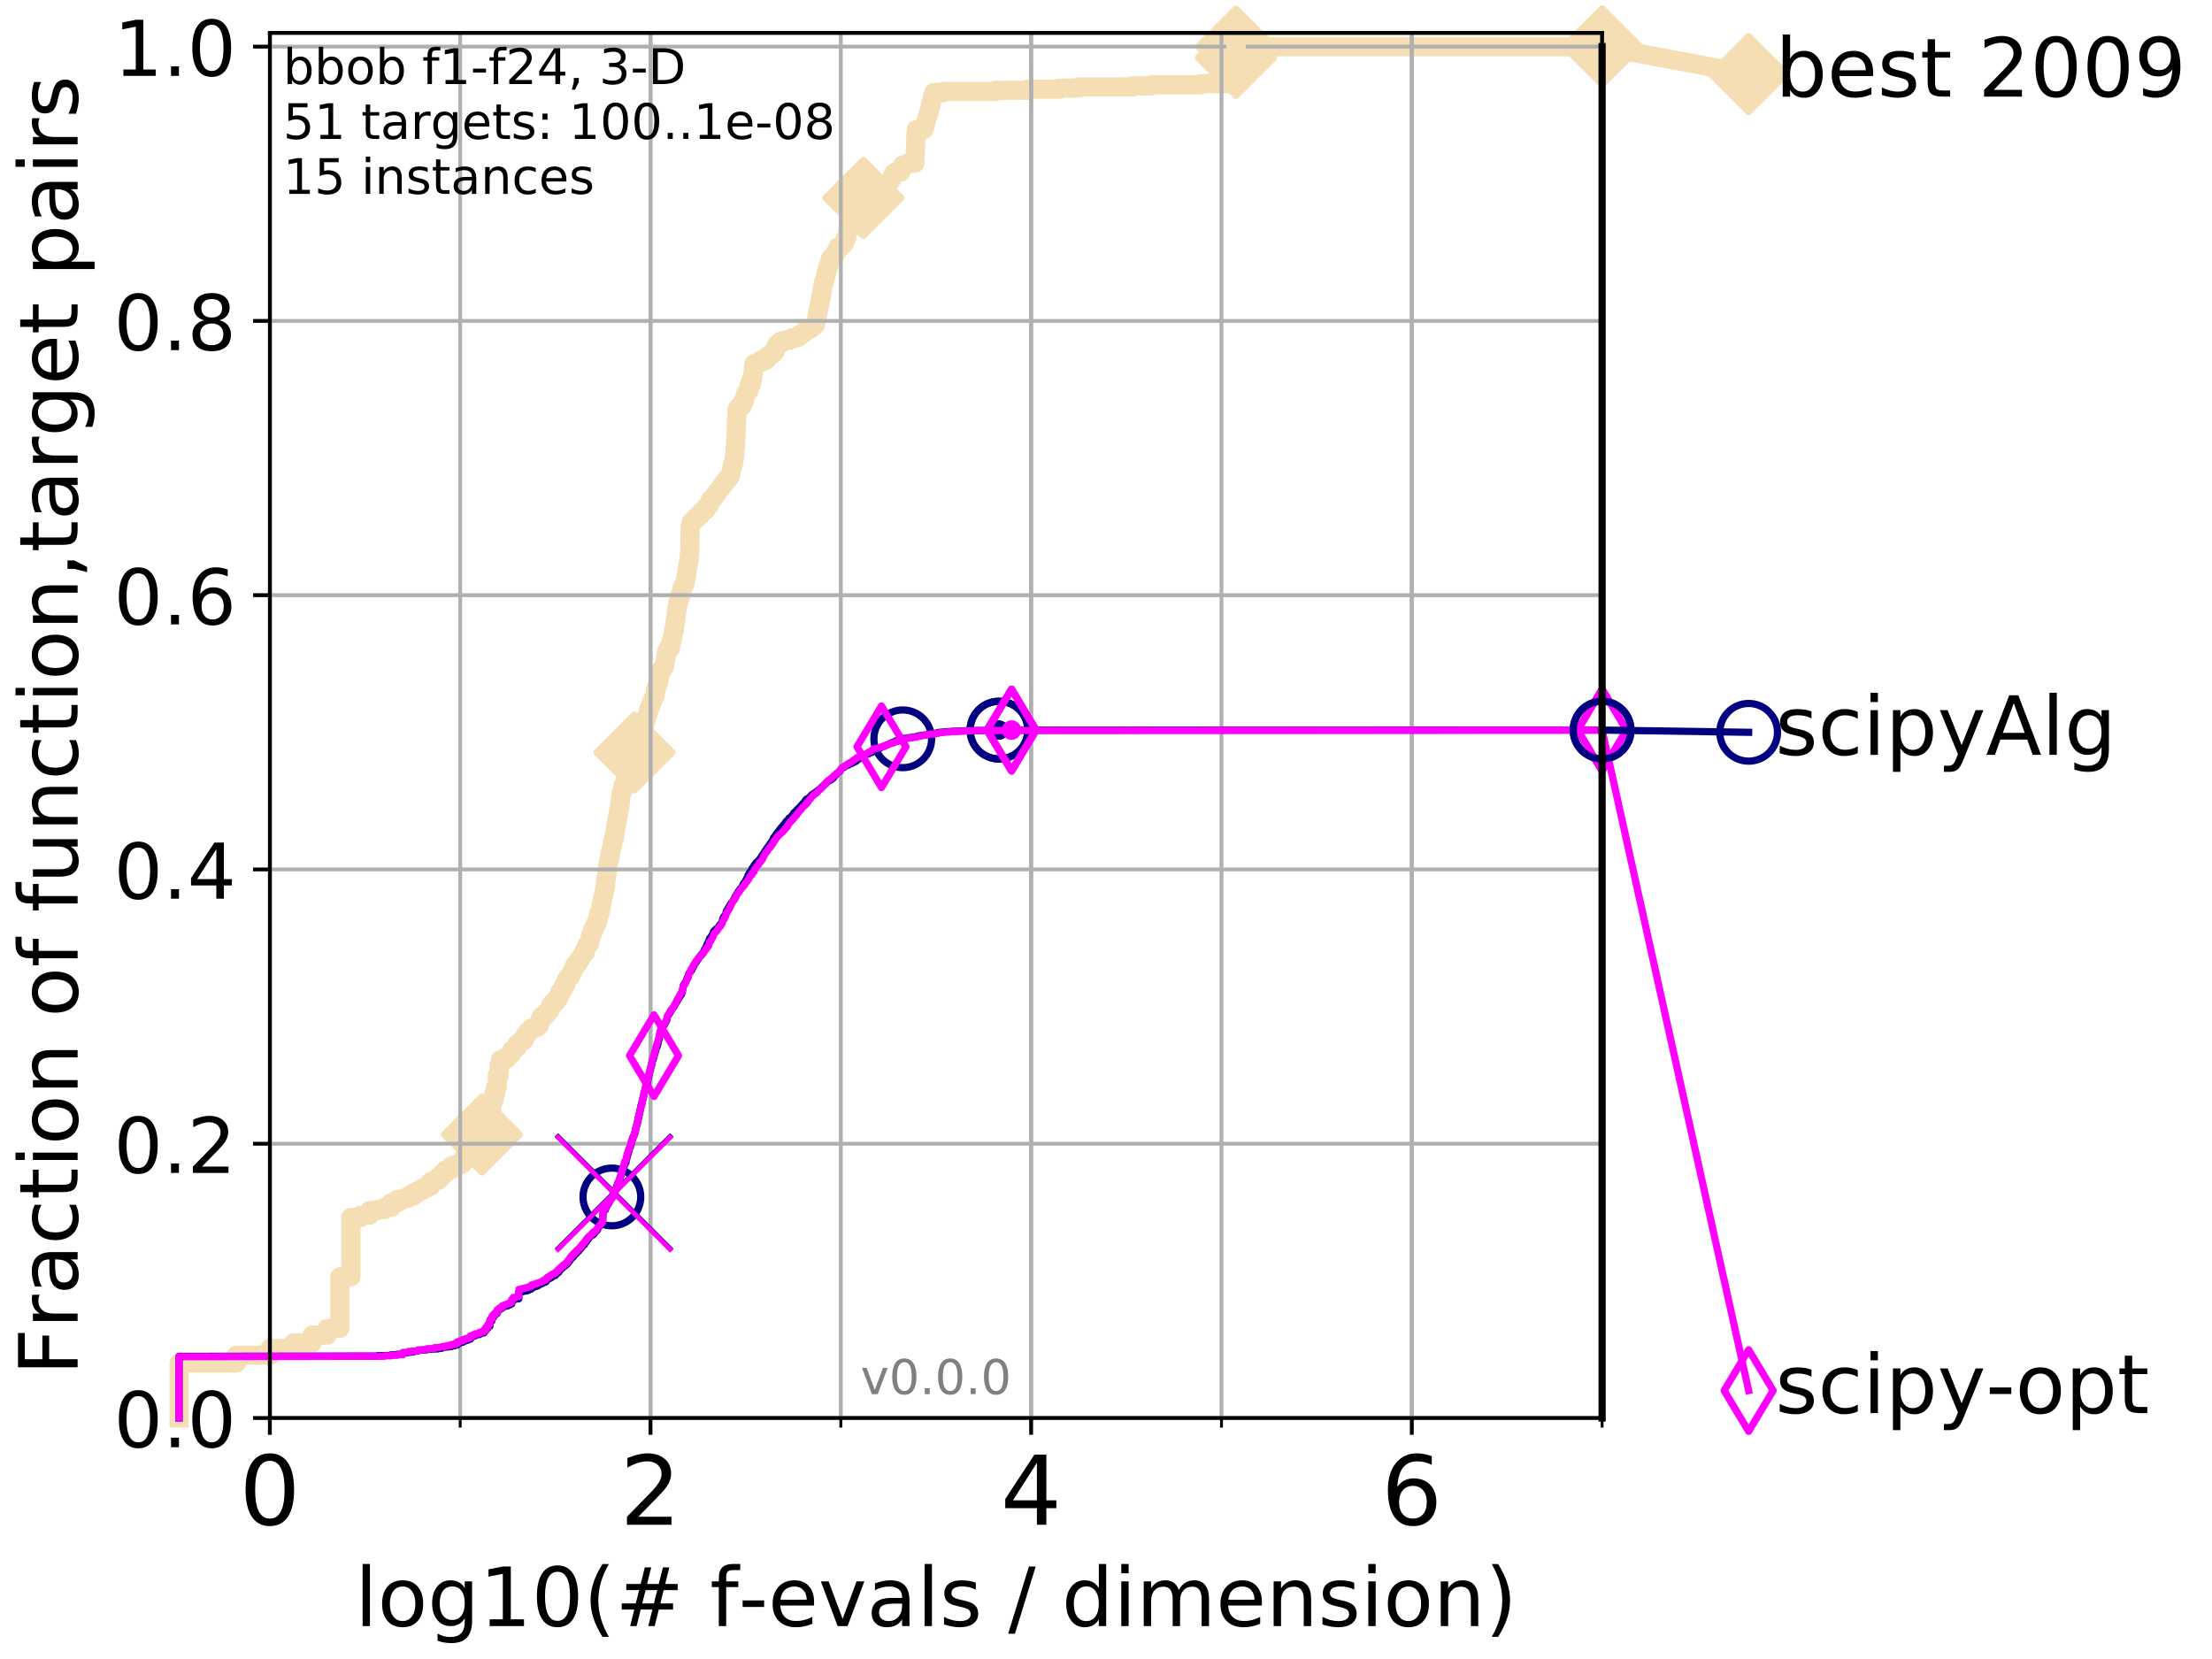 <?xml version="1.0" encoding="utf-8" standalone="no"?>
<!DOCTYPE svg PUBLIC "-//W3C//DTD SVG 1.1//EN"
  "http://www.w3.org/Graphics/SVG/1.1/DTD/svg11.dtd">
<!-- Created with matplotlib (http://matplotlib.org/) -->
<svg height="345pt" version="1.1" viewBox="0 0 460 345" width="460pt" xmlns="http://www.w3.org/2000/svg" xmlns:xlink="http://www.w3.org/1999/xlink">
 <defs>
  <style type="text/css">
*{stroke-linecap:butt;stroke-linejoin:round;}
  </style>
 </defs>
 <g id="figure_1">
  <g id="patch_1">
   <path d="M 0 345.6 
L 460.8 345.6 
L 460.8 0 
L 0 0 
z
" style="fill:#ffffff;"/>
  </g>
  <g id="axes_1">
   <g id="patch_2">
    <path d="M 56.12 294.88 
L 333.168 294.88 
L 333.168 6.845 
L 56.12 6.845 
z
" style="fill:#ffffff;"/>
   </g>
   <g id="line2d_1">
    <path d="M 37.236 294.88 
L 37.236 283.463 
L 49.151 283.463 
L 49.151 281.832 
L 56.12 281.832 
L 56.12 280.434 
L 61.065 280.434 
L 61.065 279.269 
L 64.9 279.269 
L 64.9 277.639 
L 68.034 277.639 
L 68.034 276.241 
L 70.684 276.241 
L 70.684 265.523 
L 72.979 265.523 
L 72.979 253.174 
L 75.004 253.174 
L 75.004 252.708 
L 76.815 252.708 
L 76.815 251.776 
L 78.453 251.776 
L 78.453 251.543 
L 79.949 251.543 
L 79.949 251.077 
L 81.324 251.077 
L 81.324 250.145 
L 82.598 250.145 
L 82.598 249.446 
L 83.784 249.446 
L 83.784 249.213 
L 84.893 249.213 
L 84.893 248.747 
L 85.935 248.747 
L 85.935 248.048 
L 86.918 248.048 
L 86.918 247.583 
L 87.847 247.583 
L 87.847 247.117 
L 88.729 247.117 
L 88.729 246.651 
L 89.568 246.651 
L 89.568 245.719 
L 90.367 245.719 
L 90.367 245.486 
L 91.131 245.486 
L 91.131 244.787 
L 91.863 244.787 
L 91.863 244.088 
L 92.564 244.088 
L 92.564 243.389 
L 93.239 243.389 
L 93.239 243.156 
L 93.887 243.156 
L 93.887 242.457 
L 94.512 242.457 
L 94.512 242.224 
L 95.698 242.224 
L 95.698 241.991 
L 96.262 241.991 
L 96.262 241.059 
L 96.808 241.059 
L 96.808 240.127 
L 97.337 240.127 
L 97.337 239.894 
L 97.85 239.894 
L 97.85 238.729 
L 98.832 238.729 
L 98.832 238.263 
L 99.303 238.263 
L 99.303 238.03 
L 99.761 238.03 
L 99.761 236.865 
L 100.208 236.865 
L 100.208 235.933 
L 100.643 235.933 
L 100.643 234.069 
L 101.068 234.069 
L 101.068 233.137 
L 101.482 233.137 
L 101.482 232.438 
L 101.886 232.438 
L 101.886 230.807 
L 102.281 230.807 
L 102.281 228.943 
L 102.668 228.943 
L 102.668 227.545 
L 103.045 227.545 
L 103.045 226.147 
L 103.415 226.147 
L 103.415 223.584 
L 103.777 223.584 
L 103.777 221.487 
L 104.131 221.487 
L 104.131 220.322 
L 105.153 220.322 
L 105.153 220.089 
L 105.48 220.089 
L 105.48 219.623 
L 105.802 219.623 
L 105.802 219.39 
L 106.117 219.39 
L 106.117 219.157 
L 106.427 219.157 
L 106.427 218.458 
L 106.731 218.458 
L 106.731 218.225 
L 107.03 218.225 
L 107.03 217.992 
L 107.324 217.992 
L 107.324 217.759 
L 107.613 217.759 
L 107.613 217.06 
L 107.897 217.06 
L 107.897 216.827 
L 108.176 216.827 
L 108.176 216.594 
L 108.451 216.594 
L 108.451 216.361 
L 108.988 216.361 
L 108.988 215.663 
L 109.251 215.663 
L 109.251 215.197 
L 109.509 215.197 
L 109.509 214.964 
L 109.764 214.964 
L 109.764 214.498 
L 110.262 214.498 
L 110.262 214.265 
L 110.506 214.265 
L 110.506 213.799 
L 111.217 213.799 
L 111.217 213.566 
L 111.9 213.566 
L 111.9 213.333 
L 112.122 213.333 
L 112.122 212.634 
L 112.341 212.634 
L 112.341 211.935 
L 112.557 211.935 
L 112.557 211.469 
L 112.771 211.469 
L 112.771 211.236 
L 113.396 211.236 
L 113.396 211.003 
L 113.599 211.003 
L 113.599 210.537 
L 113.8 210.537 
L 113.8 210.304 
L 114.196 210.304 
L 114.196 210.071 
L 114.39 210.071 
L 114.39 209.605 
L 114.582 209.605 
L 114.582 208.906 
L 114.772 208.906 
L 114.772 208.673 
L 114.96 208.673 
L 114.96 208.44 
L 115.511 208.44 
L 115.511 208.207 
L 115.691 208.207 
L 115.691 207.741 
L 115.869 207.741 
L 115.869 207.508 
L 116.22 207.508 
L 116.22 207.042 
L 116.393 207.042 
L 116.393 206.343 
L 116.733 206.343 
L 116.733 206.11 
L 116.901 206.11 
L 116.901 205.877 
L 117.067 205.877 
L 117.067 205.411 
L 117.232 205.411 
L 117.232 204.945 
L 117.556 204.945 
L 117.556 204.479 
L 117.716 204.479 
L 117.716 204.013 
L 117.874 204.013 
L 117.874 203.547 
L 118.031 203.547 
L 118.031 203.314 
L 118.341 203.314 
L 118.341 203.081 
L 118.645 203.081 
L 118.645 202.615 
L 118.795 202.615 
L 118.795 202.382 
L 118.944 202.382 
L 118.944 202.149 
L 119.092 202.149 
L 119.092 201.683 
L 119.238 201.683 
L 119.238 201.45 
L 119.383 201.45 
L 119.383 200.984 
L 119.669 200.984 
L 119.669 200.518 
L 120.09 200.518 
L 120.09 200.052 
L 120.228 200.052 
L 120.228 199.819 
L 120.501 199.819 
L 120.501 199.586 
L 120.636 199.586 
L 120.636 199.353 
L 120.77 199.353 
L 120.77 199.12 
L 120.903 199.12 
L 120.903 198.887 
L 121.034 198.887 
L 121.034 198.654 
L 121.165 198.654 
L 121.165 198.421 
L 121.295 198.421 
L 121.295 198.188 
L 121.678 198.188 
L 121.678 197.489 
L 121.804 197.489 
L 121.804 197.256 
L 121.929 197.256 
L 121.929 197.023 
L 122.053 197.023 
L 122.053 196.557 
L 122.299 196.557 
L 122.299 196.324 
L 122.541 196.324 
L 122.541 195.625 
L 122.661 195.625 
L 122.661 195.392 
L 122.78 195.392 
L 122.78 194.693 
L 122.898 194.693 
L 122.898 194.227 
L 123.132 194.227 
L 123.132 193.994 
L 123.247 193.994 
L 123.247 193.295 
L 123.59 193.295 
L 123.59 192.596 
L 123.815 192.596 
L 123.815 192.363 
L 123.926 192.363 
L 123.926 191.897 
L 124.255 191.897 
L 124.364 190.732 
L 124.472 190.732 
L 124.472 190.033 
L 124.685 190.033 
L 124.685 189.567 
L 124.896 189.567 
L 125.001 188.169 
L 125.104 188.169 
L 125.208 187.237 
L 125.31 187.237 
L 125.412 186.305 
L 125.514 186.305 
L 125.615 185.373 
L 125.715 185.373 
L 125.814 184.442 
L 125.913 184.442 
L 126.012 182.578 
L 126.11 182.578 
L 126.207 181.18 
L 126.304 181.18 
L 126.4 179.782 
L 126.496 179.782 
L 126.591 178.85 
L 126.686 178.85 
L 126.78 178.151 
L 126.874 178.151 
L 126.967 176.986 
L 127.06 176.986 
L 127.152 176.287 
L 127.244 176.287 
L 127.335 175.355 
L 127.426 175.355 
L 127.516 174.656 
L 127.606 174.656 
L 127.606 174.19 
L 127.784 174.19 
L 127.872 173.025 
L 127.96 173.025 
L 128.047 171.86 
L 128.134 171.86 
L 128.221 170.695 
L 128.393 170.695 
L 128.478 169.53 
L 128.563 169.53 
L 128.648 168.365 
L 128.732 168.365 
L 128.815 167.899 
L 128.898 167.899 
L 128.981 166.501 
L 129.064 166.501 
L 129.146 165.103 
L 129.227 165.103 
L 129.309 164.637 
L 129.47 164.637 
L 129.55 163.705 
L 129.63 163.705 
L 129.63 163.239 
L 129.788 163.239 
L 129.788 163.006 
L 129.945 163.006 
L 130.023 161.841 
L 130.255 161.841 
L 130.255 161.608 
L 130.408 161.608 
L 130.484 160.676 
L 130.559 160.676 
L 130.635 160.21 
L 130.709 160.21 
L 130.784 159.511 
L 130.858 159.511 
L 130.858 159.278 
L 131.079 159.278 
L 131.152 158.579 
L 131.225 158.579 
L 131.225 158.346 
L 131.441 158.346 
L 131.441 157.88 
L 131.584 157.88 
L 131.655 157.181 
L 131.725 157.181 
L 131.725 156.715 
L 131.865 156.715 
L 131.935 156.249 
L 132.005 156.249 
L 132.074 155.55 
L 132.28 155.55 
L 132.348 154.851 
L 132.416 154.851 
L 132.483 154.385 
L 132.751 154.385 
L 132.817 153.686 
L 132.883 153.686 
L 132.883 153.453 
L 133.014 153.453 
L 133.014 153.22 
L 133.144 153.22 
L 133.144 152.755 
L 133.274 152.755 
L 133.274 152.522 
L 133.402 152.522 
L 133.402 152.289 
L 133.529 152.289 
L 133.592 151.59 
L 133.781 151.59 
L 133.843 151.124 
L 133.906 151.124 
L 133.906 150.658 
L 134.091 150.658 
L 134.152 149.959 
L 134.213 149.959 
L 134.213 149.726 
L 134.334 149.726 
L 134.334 149.493 
L 134.455 149.493 
L 134.515 149.027 
L 134.575 149.027 
L 134.634 148.561 
L 134.753 148.561 
L 134.812 147.862 
L 134.929 147.862 
L 134.929 147.396 
L 135.104 147.396 
L 135.162 146.93 
L 135.277 146.93 
L 135.277 146.697 
L 135.391 146.697 
L 135.448 146.231 
L 135.561 146.231 
L 135.617 145.765 
L 135.673 145.765 
L 135.673 145.532 
L 135.785 145.532 
L 135.896 145.066 
L 136.061 145.066 
L 136.115 144.6 
L 136.278 144.6 
L 136.332 143.435 
L 136.44 143.435 
L 136.493 142.969 
L 136.599 142.969 
L 136.652 142.503 
L 136.758 142.503 
L 136.863 142.037 
L 136.915 142.037 
L 137.019 141.338 
L 137.07 141.338 
L 137.173 140.406 
L 137.276 140.406 
L 137.377 139.707 
L 137.428 139.707 
L 137.529 139.241 
L 137.778 139.241 
L 137.778 139.008 
L 137.926 139.008 
L 137.926 138.775 
L 138.122 138.775 
L 138.218 138.076 
L 138.267 138.076 
L 138.363 137.144 
L 138.458 137.144 
L 138.553 136.212 
L 138.6 136.212 
L 138.648 135.513 
L 138.788 135.513 
L 138.835 135.047 
L 139.066 135.047 
L 139.066 134.814 
L 139.43 134.814 
L 139.52 133.649 
L 139.564 133.649 
L 139.609 133.183 
L 139.742 133.183 
L 139.83 132.484 
L 139.918 132.484 
L 140.005 131.552 
L 140.049 131.552 
L 140.135 130.853 
L 140.264 130.853 
L 140.35 129.688 
L 140.392 129.688 
L 140.477 128.756 
L 140.52 128.756 
L 140.604 127.824 
L 140.646 127.824 
L 140.73 126.892 
L 140.771 126.892 
L 140.854 126.193 
L 140.937 126.193 
L 140.978 125.261 
L 141.101 125.261 
L 141.182 124.795 
L 141.223 124.795 
L 141.263 124.096 
L 141.584 124.096 
L 141.663 123.397 
L 141.703 123.397 
L 141.742 122.698 
L 141.821 122.698 
L 141.899 121.999 
L 142.054 121.999 
L 142.054 121.766 
L 142.284 121.766 
L 142.36 121.301 
L 142.474 121.301 
L 142.549 120.369 
L 142.661 120.369 
L 142.698 119.67 
L 142.773 119.67 
L 142.883 118.272 
L 142.92 118.272 
L 142.993 117.573 
L 143.103 117.573 
L 143.211 116.641 
L 143.284 116.641 
L 143.391 115.01 
L 143.427 115.01 
L 143.533 109.651 
L 143.569 109.651 
L 143.604 109.185 
L 143.745 109.185 
L 143.815 108.486 
L 144.057 108.486 
L 144.057 108.253 
L 144.397 108.253 
L 144.498 107.787 
L 144.731 107.787 
L 144.731 107.554 
L 145.22 107.554 
L 145.22 107.321 
L 145.412 107.321 
L 145.412 107.088 
L 145.695 107.088 
L 145.758 106.622 
L 145.851 106.622 
L 145.851 106.389 
L 146.249 106.389 
L 146.249 106.156 
L 146.667 106.156 
L 146.667 105.923 
L 146.814 105.923 
L 146.814 105.457 
L 147.191 105.457 
L 147.248 104.991 
L 147.559 104.991 
L 147.643 104.292 
L 147.671 104.292 
L 147.671 104.059 
L 147.865 104.059 
L 147.865 103.826 
L 148.165 103.826 
L 148.165 103.593 
L 148.327 103.593 
L 148.327 103.36 
L 148.593 103.36 
L 148.672 102.894 
L 148.933 102.894 
L 149.01 102.428 
L 149.241 102.428 
L 149.241 102.195 
L 149.393 102.195 
L 149.393 101.962 
L 149.593 101.962 
L 149.593 101.729 
L 149.742 101.729 
L 149.742 101.496 
L 149.987 101.496 
L 149.987 101.263 
L 150.133 101.263 
L 150.205 100.797 
L 150.467 100.797 
L 150.467 100.564 
L 150.679 100.564 
L 150.749 100.098 
L 150.957 100.098 
L 150.957 99.865 
L 151.118 99.865 
L 151.118 99.632 
L 151.456 99.632 
L 151.456 99.399 
L 151.59 99.399 
L 151.59 99.166 
L 151.766 99.166 
L 151.766 98.933 
L 151.898 98.933 
L 151.963 98.234 
L 152.028 98.234 
L 152.093 97.535 
L 152.2 97.535 
L 152.307 96.836 
L 152.37 96.836 
L 152.37 96.603 
L 152.497 96.603 
L 152.602 95.904 
L 152.623 95.904 
L 152.685 94.972 
L 152.768 94.972 
L 152.872 93.108 
L 152.913 93.108 
L 153.015 91.477 
L 153.036 91.477 
L 153.137 87.75 
L 153.178 87.75 
L 153.279 85.187 
L 153.439 85.187 
L 153.498 84.721 
L 153.968 84.721 
L 153.968 84.488 
L 154.274 84.488 
L 154.274 84.255 
L 154.407 84.255 
L 154.426 83.556 
L 154.557 83.556 
L 154.557 83.323 
L 154.816 83.323 
L 154.908 82.391 
L 154.999 82.391 
L 155.053 81.925 
L 155.126 81.925 
L 155.126 81.692 
L 155.341 81.692 
L 155.341 81.459 
L 155.501 81.459 
L 155.501 81.226 
L 155.764 81.226 
L 155.781 80.061 
L 156.193 80.061 
L 156.244 78.896 
L 156.496 78.896 
L 156.513 77.964 
L 156.612 77.964 
L 156.711 76.333 
L 156.81 76.333 
L 156.81 75.634 
L 157.765 75.634 
L 157.765 75.401 
L 158.133 75.401 
L 158.133 74.935 
L 159.319 74.935 
L 159.417 74.469 
L 159.53 74.469 
L 159.599 74.003 
L 160.228 74.003 
L 160.335 73.537 
L 160.834 73.537 
L 160.834 73.304 
L 161.04 73.304 
L 161.066 72.838 
L 161.294 72.838 
L 161.332 72.372 
L 161.407 72.372 
L 161.42 71.906 
L 161.52 71.906 
L 161.52 71.673 
L 162.071 71.673 
L 162.131 71.207 
L 162.334 71.207 
L 162.334 70.974 
L 163.112 70.974 
L 163.112 70.741 
L 164.242 70.741 
L 164.242 70.508 
L 164.537 70.508 
L 164.537 70.275 
L 165.698 70.275 
L 165.698 70.042 
L 166.141 70.042 
L 166.141 69.809 
L 166.312 69.809 
L 166.312 69.576 
L 166.675 69.576 
L 166.675 69.343 
L 167.139 69.343 
L 167.139 69.11 
L 167.353 69.11 
L 167.353 68.877 
L 167.494 68.877 
L 167.494 68.644 
L 168.065 68.644 
L 168.065 68.411 
L 168.568 68.411 
L 168.568 68.178 
L 168.757 68.178 
L 168.757 67.945 
L 169.137 67.945 
L 169.208 67.479 
L 169.594 67.479 
L 169.695 66.78 
L 169.78 66.78 
L 169.856 66.081 
L 169.895 66.081 
L 169.979 65.382 
L 170.047 65.382 
L 170.092 64.683 
L 170.19 64.683 
L 170.28 63.751 
L 170.318 63.751 
L 170.318 63.518 
L 170.437 63.518 
L 170.547 62.586 
L 170.584 62.586 
L 170.65 61.654 
L 170.825 61.654 
L 170.897 60.955 
L 170.94 60.955 
L 171.012 60.023 
L 171.055 60.023 
L 171.148 59.324 
L 171.176 59.324 
L 171.268 58.626 
L 171.43 58.626 
L 171.527 57.927 
L 171.59 57.927 
L 171.666 57.461 
L 171.728 57.461 
L 171.824 56.762 
L 171.892 56.762 
L 171.98 56.296 
L 172.048 56.296 
L 172.082 55.83 
L 172.189 55.83 
L 172.289 55.131 
L 172.382 55.131 
L 172.455 54.665 
L 172.533 54.665 
L 172.612 54.199 
L 172.664 54.199 
L 172.697 53.733 
L 172.935 53.733 
L 172.935 53.5 
L 173.215 53.5 
L 173.215 53.267 
L 173.521 53.267 
L 173.521 53.034 
L 173.718 53.034 
L 173.816 52.335 
L 174.075 52.335 
L 174.117 51.869 
L 174.189 51.869 
L 174.254 51.403 
L 174.855 51.403 
L 174.855 51.17 
L 175.026 51.17 
L 175.026 50.937 
L 175.33 50.937 
L 175.424 50.471 
L 175.666 50.471 
L 175.737 49.772 
L 175.867 49.772 
L 175.867 49.539 
L 175.986 49.539 
L 175.986 49.306 
L 176.114 49.306 
L 176.199 48.607 
L 176.262 48.607 
L 176.289 48.141 
L 176.389 48.141 
L 176.462 47.442 
L 176.576 47.442 
L 176.669 46.277 
L 176.731 46.277 
L 176.808 45.811 
L 176.874 45.811 
L 176.961 44.879 
L 177.021 44.879 
L 177.082 44.413 
L 177.142 44.413 
L 177.172 43.714 
L 177.352 43.714 
L 177.352 43.481 
L 177.514 43.481 
L 177.617 42.782 
L 177.743 42.782 
L 177.743 42.549 
L 177.859 42.549 
L 177.941 42.083 
L 178.395 42.083 
L 178.395 41.85 
L 178.511 41.85 
L 178.511 41.617 
L 178.764 41.617 
L 178.764 41.384 
L 179.111 41.384 
L 179.111 41.151 
L 179.553 41.151 
L 179.553 40.918 
L 179.958 40.918 
L 180.051 40.452 
L 180.077 40.452 
L 180.077 40.219 
L 180.433 40.219 
L 180.433 39.986 
L 181.426 39.986 
L 181.426 39.753 
L 182.71 39.753 
L 182.71 39.52 
L 183.972 39.52 
L 183.972 39.287 
L 184.123 39.287 
L 184.123 39.054 
L 184.283 39.054 
L 184.382 38.588 
L 184.412 38.588 
L 184.412 38.355 
L 184.621 38.355 
L 184.621 38.122 
L 184.92 38.122 
L 184.92 37.889 
L 185.056 37.889 
L 185.056 37.656 
L 185.211 37.656 
L 185.211 37.423 
L 185.358 37.423 
L 185.358 37.19 
L 185.475 37.19 
L 185.559 36.724 
L 185.693 36.724 
L 185.791 36.258 
L 185.875 36.258 
L 185.875 36.025 
L 186.216 36.025 
L 186.216 35.792 
L 187.274 35.792 
L 187.322 35.326 
L 187.388 35.326 
L 187.476 34.86 
L 187.567 34.86 
L 187.619 34.394 
L 188.295 34.394 
L 188.295 34.161 
L 188.829 34.161 
L 188.829 33.928 
L 190.248 33.928 
L 190.353 31.132 
L 190.365 31.132 
L 190.469 28.103 
L 190.48 28.103 
L 190.563 26.939 
L 192.13 26.939 
L 192.228 26.473 
L 192.309 26.473 
L 192.413 25.774 
L 192.475 25.774 
L 192.557 25.308 
L 192.612 25.308 
L 192.718 24.609 
L 192.792 24.609 
L 192.841 24.143 
L 192.933 24.143 
L 193.033 23.677 
L 193.108 23.677 
L 193.148 23.211 
L 193.225 23.211 
L 193.327 22.745 
L 193.356 22.745 
L 193.467 22.046 
L 193.566 22.046 
L 193.645 21.347 
L 193.693 21.347 
L 193.74 20.881 
L 193.805 20.881 
L 193.904 20.182 
L 193.981 20.182 
L 194.083 19.716 
L 194.122 19.716 
L 194.213 19.25 
L 196.209 19.25 
L 196.209 19.017 
L 207.001 19.017 
L 207.001 18.784 
L 213.745 18.784 
L 213.745 18.551 
L 220.341 18.551 
L 220.341 18.318 
L 224.306 18.318 
L 224.306 18.085 
L 235.578 18.085 
L 235.578 17.852 
L 239.457 17.852 
L 239.457 17.619 
L 249.723 17.619 
L 249.723 17.386 
L 257.026 17.386 
L 257.027 9.697 
L 333.168 9.697 
L 333.168 9.697 
" style="fill:none;stroke:#f5deb3;stroke-linecap:square;stroke-width:4;"/>
   </g>
   <g id="line2d_2">
    <defs>
     <path d="M -0 7.778 
L 7.778 0 
L 0 -7.778 
L -7.778 -0 
z
" id="m0717731e80" style="stroke:#f5deb3;stroke-linejoin:miter;stroke-width:1.5;"/>
    </defs>
    <g>
     <use style="fill:#f5deb3;stroke:#f5deb3;stroke-linejoin:miter;stroke-width:1.5;" x="100.208" xlink:href="#m0717731e80" y="235.933"/>
     <use style="fill:#f5deb3;stroke:#f5deb3;stroke-linejoin:miter;stroke-width:1.5;" x="131.935" xlink:href="#m0717731e80" y="156.482"/>
     <use style="fill:#f5deb3;stroke:#f5deb3;stroke-linejoin:miter;stroke-width:1.5;" x="179.553" xlink:href="#m0717731e80" y="41.151"/>
     <use style="fill:#f5deb3;stroke:#f5deb3;stroke-linejoin:miter;stroke-width:1.5;" x="257.027" xlink:href="#m0717731e80" y="12.027"/>
     <use style="fill:#f5deb3;stroke:#f5deb3;stroke-linejoin:miter;stroke-width:1.5;" x="257.027" xlink:href="#m0717731e80" y="9.697"/>
     <use style="fill:#f5deb3;stroke:#f5deb3;stroke-linejoin:miter;stroke-width:1.5;" x="333.168" xlink:href="#m0717731e80" y="9.697"/>
    </g>
   </g>
   <g id="line2d_3">
    <path style="fill:none;stroke:#f5deb3;stroke-linecap:square;stroke-width:4;"/>
    <g/>
   </g>
   <g id="line2d_4">
    <path d="M 333.168 9.697 
L 363.643 15.401 
" style="fill:none;stroke:#f5deb3;stroke-linecap:square;stroke-width:4;"/>
    <g>
     <use style="fill:#f5deb3;stroke:#f5deb3;stroke-linejoin:miter;stroke-width:1.5;" x="333.168" xlink:href="#m0717731e80" y="9.697"/>
     <use style="fill:#f5deb3;stroke:#f5deb3;stroke-linejoin:miter;stroke-width:1.5;" x="363.643" xlink:href="#m0717731e80" y="15.401"/>
    </g>
   </g>
   <g id="matplotlib.axis_1">
    <g id="xtick_1">
     <g id="line2d_5">
      <path clip-path="url(#pa91fe833b9)" d="M 56.12 294.88 
L 56.12 6.845 
" style="fill:none;stroke:#b0b0b0;stroke-linecap:square;stroke-width:0.8;"/>
     </g>
     <g id="line2d_6">
      <defs>
       <path d="M 0 0 
L 0 3.5 
" id="mbae00b1f39" style="stroke:#000000;stroke-width:0.8;"/>
      </defs>
      <g>
       <use style="stroke:#000000;stroke-width:0.8;" x="56.12" xlink:href="#mbae00b1f39" y="294.88"/>
      </g>
     </g>
     <g id="text_1">
      <!-- 0 -->
      <defs>
       <path d="M 31.781 66.406 
Q 24.172 66.406 20.328 58.906 
Q 16.5 51.422 16.5 36.375 
Q 16.5 21.391 20.328 13.891 
Q 24.172 6.391 31.781 6.391 
Q 39.453 6.391 43.281 13.891 
Q 47.125 21.391 47.125 36.375 
Q 47.125 51.422 43.281 58.906 
Q 39.453 66.406 31.781 66.406 
z
M 31.781 74.219 
Q 44.047 74.219 50.516 64.516 
Q 56.984 54.828 56.984 36.375 
Q 56.984 17.969 50.516 8.266 
Q 44.047 -1.422 31.781 -1.422 
Q 19.531 -1.422 13.062 8.266 
Q 6.594 17.969 6.594 36.375 
Q 6.594 54.828 13.062 64.516 
Q 19.531 74.219 31.781 74.219 
z
" id="DejaVuSans-30"/>
      </defs>
      <g transform="translate(49.758 317.077)scale(0.2 -0.2)">
       <use xlink:href="#DejaVuSans-30"/>
      </g>
     </g>
    </g>
    <g id="xtick_2">
     <g id="line2d_7">
      <path clip-path="url(#pa91fe833b9)" d="M 135.277 294.88 
L 135.277 6.845 
" style="fill:none;stroke:#b0b0b0;stroke-linecap:square;stroke-width:0.8;"/>
     </g>
     <g id="line2d_8">
      <g>
       <use style="stroke:#000000;stroke-width:0.8;" x="135.277" xlink:href="#mbae00b1f39" y="294.88"/>
      </g>
     </g>
     <g id="text_2">
      <!-- 2 -->
      <defs>
       <path d="M 19.188 8.297 
L 53.609 8.297 
L 53.609 0 
L 7.328 0 
L 7.328 8.297 
Q 12.938 14.109 22.625 23.891 
Q 32.328 33.688 34.812 36.531 
Q 39.547 41.844 41.422 45.531 
Q 43.312 49.219 43.312 52.781 
Q 43.312 58.594 39.234 62.25 
Q 35.156 65.922 28.609 65.922 
Q 23.969 65.922 18.812 64.312 
Q 13.672 62.703 7.812 59.422 
L 7.812 69.391 
Q 13.766 71.781 18.938 73 
Q 24.125 74.219 28.422 74.219 
Q 39.75 74.219 46.484 68.547 
Q 53.219 62.891 53.219 53.422 
Q 53.219 48.922 51.531 44.891 
Q 49.859 40.875 45.406 35.406 
Q 44.188 33.984 37.641 27.219 
Q 31.109 20.453 19.188 8.297 
z
" id="DejaVuSans-32"/>
      </defs>
      <g transform="translate(128.914 317.077)scale(0.2 -0.2)">
       <use xlink:href="#DejaVuSans-32"/>
      </g>
     </g>
    </g>
    <g id="xtick_3">
     <g id="line2d_9">
      <path clip-path="url(#pa91fe833b9)" d="M 214.433 294.88 
L 214.433 6.845 
" style="fill:none;stroke:#b0b0b0;stroke-linecap:square;stroke-width:0.8;"/>
     </g>
     <g id="line2d_10">
      <g>
       <use style="stroke:#000000;stroke-width:0.8;" x="214.433" xlink:href="#mbae00b1f39" y="294.88"/>
      </g>
     </g>
     <g id="text_3">
      <!-- 4 -->
      <defs>
       <path d="M 37.797 64.312 
L 12.891 25.391 
L 37.797 25.391 
z
M 35.203 72.906 
L 47.609 72.906 
L 47.609 25.391 
L 58.016 25.391 
L 58.016 17.188 
L 47.609 17.188 
L 47.609 0 
L 37.797 0 
L 37.797 17.188 
L 4.891 17.188 
L 4.891 26.703 
z
" id="DejaVuSans-34"/>
      </defs>
      <g transform="translate(208.071 317.077)scale(0.2 -0.2)">
       <use xlink:href="#DejaVuSans-34"/>
      </g>
     </g>
    </g>
    <g id="xtick_4">
     <g id="line2d_11">
      <path clip-path="url(#pa91fe833b9)" d="M 293.59 294.88 
L 293.59 6.845 
" style="fill:none;stroke:#b0b0b0;stroke-linecap:square;stroke-width:0.8;"/>
     </g>
     <g id="line2d_12">
      <g>
       <use style="stroke:#000000;stroke-width:0.8;" x="293.59" xlink:href="#mbae00b1f39" y="294.88"/>
      </g>
     </g>
     <g id="text_4">
      <!-- 6 -->
      <defs>
       <path d="M 33.016 40.375 
Q 26.375 40.375 22.484 35.828 
Q 18.609 31.297 18.609 23.391 
Q 18.609 15.531 22.484 10.953 
Q 26.375 6.391 33.016 6.391 
Q 39.656 6.391 43.531 10.953 
Q 47.406 15.531 47.406 23.391 
Q 47.406 31.297 43.531 35.828 
Q 39.656 40.375 33.016 40.375 
z
M 52.594 71.297 
L 52.594 62.312 
Q 48.875 64.062 45.094 64.984 
Q 41.312 65.922 37.594 65.922 
Q 27.828 65.922 22.672 59.328 
Q 17.531 52.734 16.797 39.406 
Q 19.672 43.656 24.016 45.922 
Q 28.375 48.188 33.594 48.188 
Q 44.578 48.188 50.953 41.516 
Q 57.328 34.859 57.328 23.391 
Q 57.328 12.156 50.688 5.359 
Q 44.047 -1.422 33.016 -1.422 
Q 20.359 -1.422 13.672 8.266 
Q 6.984 17.969 6.984 36.375 
Q 6.984 53.656 15.188 63.938 
Q 23.391 74.219 37.203 74.219 
Q 40.922 74.219 44.703 73.484 
Q 48.484 72.75 52.594 71.297 
z
" id="DejaVuSans-36"/>
      </defs>
      <g transform="translate(287.227 317.077)scale(0.2 -0.2)">
       <use xlink:href="#DejaVuSans-36"/>
      </g>
     </g>
    </g>
    <g id="xtick_5">
     <g id="line2d_13">
      <path clip-path="url(#pa91fe833b9)" d="M 56.12 294.88 
L 56.12 6.845 
" style="fill:none;stroke:#b0b0b0;stroke-linecap:square;stroke-width:0.8;"/>
     </g>
     <g id="line2d_14">
      <defs>
       <path d="M 0 0 
L 0 2 
" id="m9747861c0f" style="stroke:#000000;stroke-width:0.6;"/>
      </defs>
      <g>
       <use style="stroke:#000000;stroke-width:0.6;" x="56.12" xlink:href="#m9747861c0f" y="294.88"/>
      </g>
     </g>
    </g>
    <g id="xtick_6">
     <g id="line2d_15">
      <path clip-path="url(#pa91fe833b9)" d="M 95.698 294.88 
L 95.698 6.845 
" style="fill:none;stroke:#b0b0b0;stroke-linecap:square;stroke-width:0.8;"/>
     </g>
     <g id="line2d_16">
      <g>
       <use style="stroke:#000000;stroke-width:0.6;" x="95.698" xlink:href="#m9747861c0f" y="294.88"/>
      </g>
     </g>
    </g>
    <g id="xtick_7">
     <g id="line2d_17">
      <path clip-path="url(#pa91fe833b9)" d="M 135.277 294.88 
L 135.277 6.845 
" style="fill:none;stroke:#b0b0b0;stroke-linecap:square;stroke-width:0.8;"/>
     </g>
     <g id="line2d_18">
      <g>
       <use style="stroke:#000000;stroke-width:0.6;" x="135.277" xlink:href="#m9747861c0f" y="294.88"/>
      </g>
     </g>
    </g>
    <g id="xtick_8">
     <g id="line2d_19">
      <path clip-path="url(#pa91fe833b9)" d="M 174.855 294.88 
L 174.855 6.845 
" style="fill:none;stroke:#b0b0b0;stroke-linecap:square;stroke-width:0.8;"/>
     </g>
     <g id="line2d_20">
      <g>
       <use style="stroke:#000000;stroke-width:0.6;" x="174.855" xlink:href="#m9747861c0f" y="294.88"/>
      </g>
     </g>
    </g>
    <g id="xtick_9">
     <g id="line2d_21">
      <path clip-path="url(#pa91fe833b9)" d="M 214.433 294.88 
L 214.433 6.845 
" style="fill:none;stroke:#b0b0b0;stroke-linecap:square;stroke-width:0.8;"/>
     </g>
     <g id="line2d_22">
      <g>
       <use style="stroke:#000000;stroke-width:0.6;" x="214.433" xlink:href="#m9747861c0f" y="294.88"/>
      </g>
     </g>
    </g>
    <g id="xtick_10">
     <g id="line2d_23">
      <path clip-path="url(#pa91fe833b9)" d="M 254.011 294.88 
L 254.011 6.845 
" style="fill:none;stroke:#b0b0b0;stroke-linecap:square;stroke-width:0.8;"/>
     </g>
     <g id="line2d_24">
      <g>
       <use style="stroke:#000000;stroke-width:0.6;" x="254.011" xlink:href="#m9747861c0f" y="294.88"/>
      </g>
     </g>
    </g>
    <g id="xtick_11">
     <g id="line2d_25">
      <path clip-path="url(#pa91fe833b9)" d="M 293.59 294.88 
L 293.59 6.845 
" style="fill:none;stroke:#b0b0b0;stroke-linecap:square;stroke-width:0.8;"/>
     </g>
     <g id="line2d_26">
      <g>
       <use style="stroke:#000000;stroke-width:0.6;" x="293.59" xlink:href="#m9747861c0f" y="294.88"/>
      </g>
     </g>
    </g>
    <g id="xtick_12">
     <g id="line2d_27">
      <path clip-path="url(#pa91fe833b9)" d="M 333.168 294.88 
L 333.168 6.845 
" style="fill:none;stroke:#b0b0b0;stroke-linecap:square;stroke-width:0.8;"/>
     </g>
     <g id="line2d_28">
      <g>
       <use style="stroke:#000000;stroke-width:0.6;" x="333.168" xlink:href="#m9747861c0f" y="294.88"/>
      </g>
     </g>
    </g>
    <g id="text_5">
     <!-- log10(# f-evals / dimension) -->
     <defs>
      <path d="M 9.422 75.984 
L 18.406 75.984 
L 18.406 0 
L 9.422 0 
z
" id="DejaVuSans-6c"/>
      <path d="M 30.609 48.391 
Q 23.391 48.391 19.188 42.75 
Q 14.984 37.109 14.984 27.297 
Q 14.984 17.484 19.156 11.844 
Q 23.344 6.203 30.609 6.203 
Q 37.797 6.203 41.984 11.859 
Q 46.188 17.531 46.188 27.297 
Q 46.188 37.016 41.984 42.703 
Q 37.797 48.391 30.609 48.391 
z
M 30.609 56 
Q 42.328 56 49.016 48.375 
Q 55.719 40.766 55.719 27.297 
Q 55.719 13.875 49.016 6.219 
Q 42.328 -1.422 30.609 -1.422 
Q 18.844 -1.422 12.172 6.219 
Q 5.516 13.875 5.516 27.297 
Q 5.516 40.766 12.172 48.375 
Q 18.844 56 30.609 56 
z
" id="DejaVuSans-6f"/>
      <path d="M 45.406 27.984 
Q 45.406 37.75 41.375 43.109 
Q 37.359 48.484 30.078 48.484 
Q 22.859 48.484 18.828 43.109 
Q 14.797 37.75 14.797 27.984 
Q 14.797 18.266 18.828 12.891 
Q 22.859 7.516 30.078 7.516 
Q 37.359 7.516 41.375 12.891 
Q 45.406 18.266 45.406 27.984 
z
M 54.391 6.781 
Q 54.391 -7.172 48.188 -13.984 
Q 42 -20.797 29.203 -20.797 
Q 24.469 -20.797 20.266 -20.094 
Q 16.062 -19.391 12.109 -17.922 
L 12.109 -9.188 
Q 16.062 -11.328 19.922 -12.344 
Q 23.781 -13.375 27.781 -13.375 
Q 36.625 -13.375 41.016 -8.766 
Q 45.406 -4.156 45.406 5.172 
L 45.406 9.625 
Q 42.625 4.781 38.281 2.391 
Q 33.938 0 27.875 0 
Q 17.828 0 11.672 7.656 
Q 5.516 15.328 5.516 27.984 
Q 5.516 40.672 11.672 48.328 
Q 17.828 56 27.875 56 
Q 33.938 56 38.281 53.609 
Q 42.625 51.219 45.406 46.391 
L 45.406 54.688 
L 54.391 54.688 
z
" id="DejaVuSans-67"/>
      <path d="M 12.406 8.297 
L 28.516 8.297 
L 28.516 63.922 
L 10.984 60.406 
L 10.984 69.391 
L 28.422 72.906 
L 38.281 72.906 
L 38.281 8.297 
L 54.391 8.297 
L 54.391 0 
L 12.406 0 
z
" id="DejaVuSans-31"/>
      <path d="M 31 75.875 
Q 24.469 64.656 21.281 53.656 
Q 18.109 42.672 18.109 31.391 
Q 18.109 20.125 21.312 9.062 
Q 24.516 -2 31 -13.188 
L 23.188 -13.188 
Q 15.875 -1.703 12.234 9.375 
Q 8.594 20.453 8.594 31.391 
Q 8.594 42.281 12.203 53.312 
Q 15.828 64.359 23.188 75.875 
z
" id="DejaVuSans-28"/>
      <path d="M 51.125 44 
L 36.922 44 
L 32.812 27.688 
L 47.125 27.688 
z
M 43.797 71.781 
L 38.719 51.516 
L 52.984 51.516 
L 58.109 71.781 
L 65.922 71.781 
L 60.891 51.516 
L 76.125 51.516 
L 76.125 44 
L 58.984 44 
L 54.984 27.688 
L 70.516 27.688 
L 70.516 20.219 
L 53.078 20.219 
L 48 0 
L 40.188 0 
L 45.219 20.219 
L 30.906 20.219 
L 25.875 0 
L 18.016 0 
L 23.094 20.219 
L 7.719 20.219 
L 7.719 27.688 
L 24.906 27.688 
L 29 44 
L 13.281 44 
L 13.281 51.516 
L 30.906 51.516 
L 35.891 71.781 
z
" id="DejaVuSans-23"/>
      <path id="DejaVuSans-20"/>
      <path d="M 37.109 75.984 
L 37.109 68.5 
L 28.516 68.5 
Q 23.688 68.5 21.797 66.547 
Q 19.922 64.594 19.922 59.516 
L 19.922 54.688 
L 34.719 54.688 
L 34.719 47.703 
L 19.922 47.703 
L 19.922 0 
L 10.891 0 
L 10.891 47.703 
L 2.297 47.703 
L 2.297 54.688 
L 10.891 54.688 
L 10.891 58.5 
Q 10.891 67.625 15.141 71.797 
Q 19.391 75.984 28.609 75.984 
z
" id="DejaVuSans-66"/>
      <path d="M 4.891 31.391 
L 31.203 31.391 
L 31.203 23.391 
L 4.891 23.391 
z
" id="DejaVuSans-2d"/>
      <path d="M 56.203 29.594 
L 56.203 25.203 
L 14.891 25.203 
Q 15.484 15.922 20.484 11.062 
Q 25.484 6.203 34.422 6.203 
Q 39.594 6.203 44.453 7.469 
Q 49.312 8.734 54.109 11.281 
L 54.109 2.781 
Q 49.266 0.734 44.188 -0.344 
Q 39.109 -1.422 33.891 -1.422 
Q 20.797 -1.422 13.156 6.188 
Q 5.516 13.812 5.516 26.812 
Q 5.516 40.234 12.766 48.109 
Q 20.016 56 32.328 56 
Q 43.359 56 49.781 48.891 
Q 56.203 41.797 56.203 29.594 
z
M 47.219 32.234 
Q 47.125 39.594 43.094 43.984 
Q 39.062 48.391 32.422 48.391 
Q 24.906 48.391 20.391 44.141 
Q 15.875 39.891 15.188 32.172 
z
" id="DejaVuSans-65"/>
      <path d="M 2.984 54.688 
L 12.5 54.688 
L 29.594 8.797 
L 46.688 54.688 
L 56.203 54.688 
L 35.688 0 
L 23.484 0 
z
" id="DejaVuSans-76"/>
      <path d="M 34.281 27.484 
Q 23.391 27.484 19.188 25 
Q 14.984 22.516 14.984 16.5 
Q 14.984 11.719 18.141 8.906 
Q 21.297 6.109 26.703 6.109 
Q 34.188 6.109 38.703 11.406 
Q 43.219 16.703 43.219 25.484 
L 43.219 27.484 
z
M 52.203 31.203 
L 52.203 0 
L 43.219 0 
L 43.219 8.297 
Q 40.141 3.328 35.547 0.953 
Q 30.953 -1.422 24.312 -1.422 
Q 15.922 -1.422 10.953 3.297 
Q 6 8.016 6 15.922 
Q 6 25.141 12.172 29.828 
Q 18.359 34.516 30.609 34.516 
L 43.219 34.516 
L 43.219 35.406 
Q 43.219 41.609 39.141 45 
Q 35.062 48.391 27.688 48.391 
Q 23 48.391 18.547 47.266 
Q 14.109 46.141 10.016 43.891 
L 10.016 52.203 
Q 14.938 54.109 19.578 55.047 
Q 24.219 56 28.609 56 
Q 40.484 56 46.344 49.844 
Q 52.203 43.703 52.203 31.203 
z
" id="DejaVuSans-61"/>
      <path d="M 44.281 53.078 
L 44.281 44.578 
Q 40.484 46.531 36.375 47.5 
Q 32.281 48.484 27.875 48.484 
Q 21.188 48.484 17.844 46.438 
Q 14.5 44.391 14.5 40.281 
Q 14.5 37.156 16.891 35.375 
Q 19.281 33.594 26.516 31.984 
L 29.594 31.297 
Q 39.156 29.25 43.188 25.516 
Q 47.219 21.781 47.219 15.094 
Q 47.219 7.469 41.188 3.016 
Q 35.156 -1.422 24.609 -1.422 
Q 20.219 -1.422 15.453 -0.562 
Q 10.688 0.297 5.422 2 
L 5.422 11.281 
Q 10.406 8.688 15.234 7.391 
Q 20.062 6.109 24.812 6.109 
Q 31.156 6.109 34.562 8.281 
Q 37.984 10.453 37.984 14.406 
Q 37.984 18.062 35.516 20.016 
Q 33.062 21.969 24.703 23.781 
L 21.578 24.516 
Q 13.234 26.266 9.516 29.906 
Q 5.812 33.547 5.812 39.891 
Q 5.812 47.609 11.281 51.797 
Q 16.75 56 26.812 56 
Q 31.781 56 36.172 55.266 
Q 40.578 54.547 44.281 53.078 
z
" id="DejaVuSans-73"/>
      <path d="M 25.391 72.906 
L 33.688 72.906 
L 8.297 -9.281 
L 0 -9.281 
z
" id="DejaVuSans-2f"/>
      <path d="M 45.406 46.391 
L 45.406 75.984 
L 54.391 75.984 
L 54.391 0 
L 45.406 0 
L 45.406 8.203 
Q 42.578 3.328 38.25 0.953 
Q 33.938 -1.422 27.875 -1.422 
Q 17.969 -1.422 11.734 6.484 
Q 5.516 14.406 5.516 27.297 
Q 5.516 40.188 11.734 48.094 
Q 17.969 56 27.875 56 
Q 33.938 56 38.25 53.625 
Q 42.578 51.266 45.406 46.391 
z
M 14.797 27.297 
Q 14.797 17.391 18.875 11.75 
Q 22.953 6.109 30.078 6.109 
Q 37.203 6.109 41.297 11.75 
Q 45.406 17.391 45.406 27.297 
Q 45.406 37.203 41.297 42.844 
Q 37.203 48.484 30.078 48.484 
Q 22.953 48.484 18.875 42.844 
Q 14.797 37.203 14.797 27.297 
z
" id="DejaVuSans-64"/>
      <path d="M 9.422 54.688 
L 18.406 54.688 
L 18.406 0 
L 9.422 0 
z
M 9.422 75.984 
L 18.406 75.984 
L 18.406 64.594 
L 9.422 64.594 
z
" id="DejaVuSans-69"/>
      <path d="M 52 44.188 
Q 55.375 50.25 60.062 53.125 
Q 64.75 56 71.094 56 
Q 79.641 56 84.281 50.016 
Q 88.922 44.047 88.922 33.016 
L 88.922 0 
L 79.891 0 
L 79.891 32.719 
Q 79.891 40.578 77.094 44.375 
Q 74.312 48.188 68.609 48.188 
Q 61.625 48.188 57.562 43.547 
Q 53.516 38.922 53.516 30.906 
L 53.516 0 
L 44.484 0 
L 44.484 32.719 
Q 44.484 40.625 41.703 44.406 
Q 38.922 48.188 33.109 48.188 
Q 26.219 48.188 22.156 43.531 
Q 18.109 38.875 18.109 30.906 
L 18.109 0 
L 9.078 0 
L 9.078 54.688 
L 18.109 54.688 
L 18.109 46.188 
Q 21.188 51.219 25.484 53.609 
Q 29.781 56 35.688 56 
Q 41.656 56 45.828 52.969 
Q 50 49.953 52 44.188 
z
" id="DejaVuSans-6d"/>
      <path d="M 54.891 33.016 
L 54.891 0 
L 45.906 0 
L 45.906 32.719 
Q 45.906 40.484 42.875 44.328 
Q 39.844 48.188 33.797 48.188 
Q 26.516 48.188 22.312 43.547 
Q 18.109 38.922 18.109 30.906 
L 18.109 0 
L 9.078 0 
L 9.078 54.688 
L 18.109 54.688 
L 18.109 46.188 
Q 21.344 51.125 25.703 53.562 
Q 30.078 56 35.797 56 
Q 45.219 56 50.047 50.172 
Q 54.891 44.344 54.891 33.016 
z
" id="DejaVuSans-6e"/>
      <path d="M 8.016 75.875 
L 15.828 75.875 
Q 23.141 64.359 26.781 53.312 
Q 30.422 42.281 30.422 31.391 
Q 30.422 20.453 26.781 9.375 
Q 23.141 -1.703 15.828 -13.188 
L 8.016 -13.188 
Q 14.5 -2 17.703 9.062 
Q 20.906 20.125 20.906 31.391 
Q 20.906 42.672 17.703 53.656 
Q 14.5 64.656 8.016 75.875 
z
" id="DejaVuSans-29"/>
     </defs>
     <g transform="translate(73.803 338.154)scale(0.17 -0.17)">
      <use xlink:href="#DejaVuSans-6c"/>
      <use x="27.783" xlink:href="#DejaVuSans-6f"/>
      <use x="88.965" xlink:href="#DejaVuSans-67"/>
      <use x="152.441" xlink:href="#DejaVuSans-31"/>
      <use x="216.064" xlink:href="#DejaVuSans-30"/>
      <use x="279.688" xlink:href="#DejaVuSans-28"/>
      <use x="318.701" xlink:href="#DejaVuSans-23"/>
      <use x="402.49" xlink:href="#DejaVuSans-20"/>
      <use x="434.277" xlink:href="#DejaVuSans-66"/>
      <use x="469.404" xlink:href="#DejaVuSans-2d"/>
      <use x="505.488" xlink:href="#DejaVuSans-65"/>
      <use x="567.012" xlink:href="#DejaVuSans-76"/>
      <use x="626.191" xlink:href="#DejaVuSans-61"/>
      <use x="687.471" xlink:href="#DejaVuSans-6c"/>
      <use x="715.254" xlink:href="#DejaVuSans-73"/>
      <use x="767.354" xlink:href="#DejaVuSans-20"/>
      <use x="799.141" xlink:href="#DejaVuSans-2f"/>
      <use x="832.832" xlink:href="#DejaVuSans-20"/>
      <use x="864.619" xlink:href="#DejaVuSans-64"/>
      <use x="928.096" xlink:href="#DejaVuSans-69"/>
      <use x="955.879" xlink:href="#DejaVuSans-6d"/>
      <use x="1053.291" xlink:href="#DejaVuSans-65"/>
      <use x="1114.814" xlink:href="#DejaVuSans-6e"/>
      <use x="1178.193" xlink:href="#DejaVuSans-73"/>
      <use x="1230.293" xlink:href="#DejaVuSans-69"/>
      <use x="1258.076" xlink:href="#DejaVuSans-6f"/>
      <use x="1319.258" xlink:href="#DejaVuSans-6e"/>
      <use x="1382.637" xlink:href="#DejaVuSans-29"/>
     </g>
    </g>
   </g>
   <g id="matplotlib.axis_2">
    <g id="ytick_1">
     <g id="line2d_29">
      <path clip-path="url(#pa91fe833b9)" d="M 56.12 294.88 
L 333.168 294.88 
" style="fill:none;stroke:#b0b0b0;stroke-linecap:square;stroke-width:0.8;"/>
     </g>
     <g id="line2d_30">
      <defs>
       <path d="M 0 0 
L -3.5 0 
" id="m6a6f109685" style="stroke:#000000;stroke-width:0.8;"/>
      </defs>
      <g>
       <use style="stroke:#000000;stroke-width:0.8;" x="56.12" xlink:href="#m6a6f109685" y="294.88"/>
      </g>
     </g>
     <g id="text_6">
      <!-- 0.0 -->
      <defs>
       <path d="M 10.688 12.406 
L 21 12.406 
L 21 0 
L 10.688 0 
z
" id="DejaVuSans-2e"/>
      </defs>
      <g transform="translate(23.675 300.959)scale(0.16 -0.16)">
       <use xlink:href="#DejaVuSans-30"/>
       <use x="63.623" xlink:href="#DejaVuSans-2e"/>
       <use x="95.41" xlink:href="#DejaVuSans-30"/>
      </g>
     </g>
    </g>
    <g id="ytick_2">
     <g id="line2d_31">
      <path clip-path="url(#pa91fe833b9)" d="M 56.12 237.843 
L 333.168 237.843 
" style="fill:none;stroke:#b0b0b0;stroke-linecap:square;stroke-width:0.8;"/>
     </g>
     <g id="line2d_32">
      <g>
       <use style="stroke:#000000;stroke-width:0.8;" x="56.12" xlink:href="#m6a6f109685" y="237.843"/>
      </g>
     </g>
     <g id="text_7">
      <!-- 0.2 -->
      <g transform="translate(23.675 243.922)scale(0.16 -0.16)">
       <use xlink:href="#DejaVuSans-30"/>
       <use x="63.623" xlink:href="#DejaVuSans-2e"/>
       <use x="95.41" xlink:href="#DejaVuSans-32"/>
      </g>
     </g>
    </g>
    <g id="ytick_3">
     <g id="line2d_33">
      <path clip-path="url(#pa91fe833b9)" d="M 56.12 180.807 
L 333.168 180.807 
" style="fill:none;stroke:#b0b0b0;stroke-linecap:square;stroke-width:0.8;"/>
     </g>
     <g id="line2d_34">
      <g>
       <use style="stroke:#000000;stroke-width:0.8;" x="56.12" xlink:href="#m6a6f109685" y="180.807"/>
      </g>
     </g>
     <g id="text_8">
      <!-- 0.4 -->
      <g transform="translate(23.675 186.886)scale(0.16 -0.16)">
       <use xlink:href="#DejaVuSans-30"/>
       <use x="63.623" xlink:href="#DejaVuSans-2e"/>
       <use x="95.41" xlink:href="#DejaVuSans-34"/>
      </g>
     </g>
    </g>
    <g id="ytick_4">
     <g id="line2d_35">
      <path clip-path="url(#pa91fe833b9)" d="M 56.12 123.77 
L 333.168 123.77 
" style="fill:none;stroke:#b0b0b0;stroke-linecap:square;stroke-width:0.8;"/>
     </g>
     <g id="line2d_36">
      <g>
       <use style="stroke:#000000;stroke-width:0.8;" x="56.12" xlink:href="#m6a6f109685" y="123.77"/>
      </g>
     </g>
     <g id="text_9">
      <!-- 0.6 -->
      <g transform="translate(23.675 129.849)scale(0.16 -0.16)">
       <use xlink:href="#DejaVuSans-30"/>
       <use x="63.623" xlink:href="#DejaVuSans-2e"/>
       <use x="95.41" xlink:href="#DejaVuSans-36"/>
      </g>
     </g>
    </g>
    <g id="ytick_5">
     <g id="line2d_37">
      <path clip-path="url(#pa91fe833b9)" d="M 56.12 66.734 
L 333.168 66.734 
" style="fill:none;stroke:#b0b0b0;stroke-linecap:square;stroke-width:0.8;"/>
     </g>
     <g id="line2d_38">
      <g>
       <use style="stroke:#000000;stroke-width:0.8;" x="56.12" xlink:href="#m6a6f109685" y="66.734"/>
      </g>
     </g>
     <g id="text_10">
      <!-- 0.8 -->
      <defs>
       <path d="M 31.781 34.625 
Q 24.75 34.625 20.719 30.859 
Q 16.703 27.094 16.703 20.516 
Q 16.703 13.922 20.719 10.156 
Q 24.75 6.391 31.781 6.391 
Q 38.812 6.391 42.859 10.172 
Q 46.922 13.969 46.922 20.516 
Q 46.922 27.094 42.891 30.859 
Q 38.875 34.625 31.781 34.625 
z
M 21.922 38.812 
Q 15.578 40.375 12.031 44.719 
Q 8.5 49.078 8.5 55.328 
Q 8.5 64.062 14.719 69.141 
Q 20.953 74.219 31.781 74.219 
Q 42.672 74.219 48.875 69.141 
Q 55.078 64.062 55.078 55.328 
Q 55.078 49.078 51.531 44.719 
Q 48 40.375 41.703 38.812 
Q 48.828 37.156 52.797 32.312 
Q 56.781 27.484 56.781 20.516 
Q 56.781 9.906 50.312 4.234 
Q 43.844 -1.422 31.781 -1.422 
Q 19.734 -1.422 13.25 4.234 
Q 6.781 9.906 6.781 20.516 
Q 6.781 27.484 10.781 32.312 
Q 14.797 37.156 21.922 38.812 
z
M 18.312 54.391 
Q 18.312 48.734 21.844 45.562 
Q 25.391 42.391 31.781 42.391 
Q 38.141 42.391 41.719 45.562 
Q 45.312 48.734 45.312 54.391 
Q 45.312 60.062 41.719 63.234 
Q 38.141 66.406 31.781 66.406 
Q 25.391 66.406 21.844 63.234 
Q 18.312 60.062 18.312 54.391 
z
" id="DejaVuSans-38"/>
      </defs>
      <g transform="translate(23.675 72.812)scale(0.16 -0.16)">
       <use xlink:href="#DejaVuSans-30"/>
       <use x="63.623" xlink:href="#DejaVuSans-2e"/>
       <use x="95.41" xlink:href="#DejaVuSans-38"/>
      </g>
     </g>
    </g>
    <g id="ytick_6">
     <g id="line2d_39">
      <path clip-path="url(#pa91fe833b9)" d="M 56.12 9.697 
L 333.168 9.697 
" style="fill:none;stroke:#b0b0b0;stroke-linecap:square;stroke-width:0.8;"/>
     </g>
     <g id="line2d_40">
      <g>
       <use style="stroke:#000000;stroke-width:0.8;" x="56.12" xlink:href="#m6a6f109685" y="9.697"/>
      </g>
     </g>
     <g id="text_11">
      <!-- 1.0 -->
      <g transform="translate(23.675 15.776)scale(0.16 -0.16)">
       <use xlink:href="#DejaVuSans-31"/>
       <use x="63.623" xlink:href="#DejaVuSans-2e"/>
       <use x="95.41" xlink:href="#DejaVuSans-30"/>
      </g>
     </g>
    </g>
    <g id="text_12">
     <!-- Fraction of function,target pairs -->
     <defs>
      <path d="M 9.812 72.906 
L 51.703 72.906 
L 51.703 64.594 
L 19.672 64.594 
L 19.672 43.109 
L 48.578 43.109 
L 48.578 34.812 
L 19.672 34.812 
L 19.672 0 
L 9.812 0 
z
" id="DejaVuSans-46"/>
      <path d="M 41.109 46.297 
Q 39.594 47.172 37.812 47.578 
Q 36.031 48 33.891 48 
Q 26.266 48 22.188 43.047 
Q 18.109 38.094 18.109 28.812 
L 18.109 0 
L 9.078 0 
L 9.078 54.688 
L 18.109 54.688 
L 18.109 46.188 
Q 20.953 51.172 25.484 53.578 
Q 30.031 56 36.531 56 
Q 37.453 56 38.578 55.875 
Q 39.703 55.766 41.062 55.516 
z
" id="DejaVuSans-72"/>
      <path d="M 48.781 52.594 
L 48.781 44.188 
Q 44.969 46.297 41.141 47.344 
Q 37.312 48.391 33.406 48.391 
Q 24.656 48.391 19.812 42.844 
Q 14.984 37.312 14.984 27.297 
Q 14.984 17.281 19.812 11.734 
Q 24.656 6.203 33.406 6.203 
Q 37.312 6.203 41.141 7.25 
Q 44.969 8.297 48.781 10.406 
L 48.781 2.094 
Q 45.016 0.344 40.984 -0.531 
Q 36.969 -1.422 32.422 -1.422 
Q 20.062 -1.422 12.781 6.344 
Q 5.516 14.109 5.516 27.297 
Q 5.516 40.672 12.859 48.328 
Q 20.219 56 33.016 56 
Q 37.156 56 41.109 55.141 
Q 45.062 54.297 48.781 52.594 
z
" id="DejaVuSans-63"/>
      <path d="M 18.312 70.219 
L 18.312 54.688 
L 36.812 54.688 
L 36.812 47.703 
L 18.312 47.703 
L 18.312 18.016 
Q 18.312 11.328 20.141 9.422 
Q 21.969 7.516 27.594 7.516 
L 36.812 7.516 
L 36.812 0 
L 27.594 0 
Q 17.188 0 13.234 3.875 
Q 9.281 7.766 9.281 18.016 
L 9.281 47.703 
L 2.688 47.703 
L 2.688 54.688 
L 9.281 54.688 
L 9.281 70.219 
z
" id="DejaVuSans-74"/>
      <path d="M 8.5 21.578 
L 8.5 54.688 
L 17.484 54.688 
L 17.484 21.922 
Q 17.484 14.156 20.5 10.266 
Q 23.531 6.391 29.594 6.391 
Q 36.859 6.391 41.078 11.031 
Q 45.312 15.672 45.312 23.688 
L 45.312 54.688 
L 54.297 54.688 
L 54.297 0 
L 45.312 0 
L 45.312 8.406 
Q 42.047 3.422 37.719 1 
Q 33.406 -1.422 27.688 -1.422 
Q 18.266 -1.422 13.375 4.438 
Q 8.5 10.297 8.5 21.578 
z
M 31.109 56 
z
" id="DejaVuSans-75"/>
      <path d="M 11.719 12.406 
L 22.016 12.406 
L 22.016 4 
L 14.016 -11.625 
L 7.719 -11.625 
L 11.719 4 
z
" id="DejaVuSans-2c"/>
      <path d="M 18.109 8.203 
L 18.109 -20.797 
L 9.078 -20.797 
L 9.078 54.688 
L 18.109 54.688 
L 18.109 46.391 
Q 20.953 51.266 25.266 53.625 
Q 29.594 56 35.594 56 
Q 45.562 56 51.781 48.094 
Q 58.016 40.188 58.016 27.297 
Q 58.016 14.406 51.781 6.484 
Q 45.562 -1.422 35.594 -1.422 
Q 29.594 -1.422 25.266 0.953 
Q 20.953 3.328 18.109 8.203 
z
M 48.688 27.297 
Q 48.688 37.203 44.609 42.844 
Q 40.531 48.484 33.406 48.484 
Q 26.266 48.484 22.188 42.844 
Q 18.109 37.203 18.109 27.297 
Q 18.109 17.391 22.188 11.75 
Q 26.266 6.109 33.406 6.109 
Q 40.531 6.109 44.609 11.75 
Q 48.688 17.391 48.688 27.297 
z
" id="DejaVuSans-70"/>
     </defs>
     <g transform="translate(16.14 286.002)rotate(-90)scale(0.17 -0.17)">
      <use xlink:href="#DejaVuSans-46"/>
      <use x="57.41" xlink:href="#DejaVuSans-72"/>
      <use x="98.523" xlink:href="#DejaVuSans-61"/>
      <use x="159.803" xlink:href="#DejaVuSans-63"/>
      <use x="214.783" xlink:href="#DejaVuSans-74"/>
      <use x="253.992" xlink:href="#DejaVuSans-69"/>
      <use x="281.775" xlink:href="#DejaVuSans-6f"/>
      <use x="342.957" xlink:href="#DejaVuSans-6e"/>
      <use x="406.336" xlink:href="#DejaVuSans-20"/>
      <use x="438.123" xlink:href="#DejaVuSans-6f"/>
      <use x="499.305" xlink:href="#DejaVuSans-66"/>
      <use x="534.51" xlink:href="#DejaVuSans-20"/>
      <use x="566.297" xlink:href="#DejaVuSans-66"/>
      <use x="601.502" xlink:href="#DejaVuSans-75"/>
      <use x="664.881" xlink:href="#DejaVuSans-6e"/>
      <use x="728.26" xlink:href="#DejaVuSans-63"/>
      <use x="783.24" xlink:href="#DejaVuSans-74"/>
      <use x="822.449" xlink:href="#DejaVuSans-69"/>
      <use x="850.232" xlink:href="#DejaVuSans-6f"/>
      <use x="911.414" xlink:href="#DejaVuSans-6e"/>
      <use x="974.793" xlink:href="#DejaVuSans-2c"/>
      <use x="1006.58" xlink:href="#DejaVuSans-74"/>
      <use x="1045.789" xlink:href="#DejaVuSans-61"/>
      <use x="1107.068" xlink:href="#DejaVuSans-72"/>
      <use x="1148.166" xlink:href="#DejaVuSans-67"/>
      <use x="1211.643" xlink:href="#DejaVuSans-65"/>
      <use x="1273.166" xlink:href="#DejaVuSans-74"/>
      <use x="1312.375" xlink:href="#DejaVuSans-20"/>
      <use x="1344.162" xlink:href="#DejaVuSans-70"/>
      <use x="1407.639" xlink:href="#DejaVuSans-61"/>
      <use x="1468.918" xlink:href="#DejaVuSans-69"/>
      <use x="1496.701" xlink:href="#DejaVuSans-72"/>
      <use x="1537.814" xlink:href="#DejaVuSans-73"/>
     </g>
    </g>
   </g>
   <g id="line2d_41">
    <defs>
     <path d="M 0 1.5 
C 0.398 1.5 0.779 1.342 1.061 1.061 
C 1.342 0.779 1.5 0.398 1.5 0 
C 1.5 -0.398 1.342 -0.779 1.061 -1.061 
C 0.779 -1.342 0.398 -1.5 0 -1.5 
C -0.398 -1.5 -0.779 -1.342 -1.061 -1.061 
C -1.342 -0.779 -1.5 -0.398 -1.5 0 
C -1.5 0.398 -1.342 0.779 -1.061 1.061 
C -0.779 1.342 -0.398 1.5 0 1.5 
z
" id="m2313c8d7b4" style="stroke:#f5deb3;"/>
    </defs>
    <g>
     <use style="fill:#f5deb3;stroke:#f5deb3;" x="257.027" xlink:href="#m2313c8d7b4" y="9.697"/>
     <use style="fill:#f5deb3;stroke:#f5deb3;" x="257.027" xlink:href="#m2313c8d7b4" y="9.697"/>
    </g>
   </g>
   <g id="line2d_42">
    <defs>
     <path d="M 0 1.5 
C 0.398 1.5 0.779 1.342 1.061 1.061 
C 1.342 0.779 1.5 0.398 1.5 0 
C 1.5 -0.398 1.342 -0.779 1.061 -1.061 
C 0.779 -1.342 0.398 -1.5 0 -1.5 
C -0.398 -1.5 -0.779 -1.342 -1.061 -1.061 
C -1.342 -0.779 -1.5 -0.398 -1.5 0 
C -1.5 0.398 -1.342 0.779 -1.061 1.061 
C -0.779 1.342 -0.398 1.5 0 1.5 
z
" id="m0517f21164" style="stroke:#000080;"/>
    </defs>
    <g>
     <use style="fill:#000080;stroke:#000080;" x="207.747" xlink:href="#m0517f21164" y="151.823"/>
     <use style="fill:#000080;stroke:#000080;" x="207.747" xlink:href="#m0517f21164" y="151.823"/>
    </g>
   </g>
   <g id="line2d_43">
    <path d="M 37.236 294.88 
L 37.236 282.065 
L 78.453 281.996 
L 78.453 281.926 
L 81.324 281.856 
L 81.324 281.739 
L 82.598 281.739 
L 82.598 281.623 
L 83.784 281.623 
L 83.784 281.32 
L 84.893 281.32 
L 84.893 281.18 
L 85.935 281.18 
L 85.935 280.97 
L 86.918 280.97 
L 86.918 280.784 
L 88.729 280.714 
L 88.729 280.598 
L 91.131 280.504 
L 91.131 280.388 
L 91.863 280.388 
L 91.863 280.201 
L 93.239 280.108 
L 93.239 280.038 
L 93.887 280.038 
L 93.887 279.875 
L 94.512 279.875 
L 94.512 279.712 
L 95.116 279.712 
L 95.116 279.293 
L 95.698 279.293 
L 95.698 279.13 
L 96.262 279.13 
L 96.262 278.85 
L 96.808 278.85 
L 96.808 278.687 
L 97.337 278.687 
L 97.337 278.477 
L 97.85 278.477 
L 97.85 277.965 
L 98.348 277.965 
L 98.348 277.802 
L 98.832 277.802 
L 98.832 277.569 
L 99.761 277.522 
L 99.761 277.266 
L 100.643 277.196 
L 100.643 276.707 
L 101.068 276.707 
L 101.068 276.194 
L 101.482 276.194 
L 101.482 275.775 
L 101.886 275.775 
L 101.886 274.726 
L 102.281 274.726 
L 102.281 273.934 
L 102.668 273.934 
L 102.668 273.445 
L 103.045 273.445 
L 103.045 273.118 
L 103.415 273.118 
L 103.415 272.489 
L 103.777 272.489 
L 103.777 272.233 
L 104.131 272.233 
L 104.131 272.023 
L 104.479 272.023 
L 104.479 271.721 
L 105.153 271.651 
L 105.153 271.604 
L 105.48 271.604 
L 105.48 271.441 
L 105.802 271.441 
L 105.802 271.324 
L 106.117 271.324 
L 106.117 271.138 
L 106.427 271.138 
L 106.427 270.486 
L 106.731 270.486 
L 106.731 270.253 
L 107.324 270.183 
L 107.324 270.113 
L 107.897 270.09 
L 107.897 268.692 
L 108.722 268.622 
L 108.722 268.552 
L 109.509 268.459 
L 109.509 268.389 
L 109.764 268.389 
L 109.764 268.272 
L 110.015 268.272 
L 110.015 268.156 
L 110.506 268.063 
L 110.506 267.76 
L 110.983 267.736 
L 110.983 267.62 
L 111.448 267.55 
L 111.448 267.48 
L 111.9 267.387 
L 111.9 267.224 
L 112.122 267.224 
L 112.122 267.037 
L 112.557 266.991 
L 112.557 266.921 
L 112.771 266.921 
L 112.771 266.804 
L 112.982 266.804 
L 112.982 266.688 
L 113.396 266.641 
L 113.396 266.502 
L 113.599 266.502 
L 113.599 266.408 
L 113.599 266.175 
L 113.8 266.175 
L 113.8 266.012 
L 113.999 266.012 
L 113.999 265.896 
L 114.39 265.849 
L 114.39 265.733 
L 114.582 265.733 
L 114.582 265.593 
L 114.772 265.593 
L 114.772 265.453 
L 114.96 265.453 
L 114.96 265.313 
L 115.511 265.243 
L 115.511 264.964 
L 115.691 264.964 
L 115.691 264.801 
L 116.046 264.707 
L 116.046 264.544 
L 116.22 264.544 
L 116.22 264.288 
L 116.393 264.288 
L 116.393 264.078 
L 116.564 264.078 
L 116.564 263.869 
L 116.733 263.869 
L 116.733 263.752 
L 116.901 263.752 
L 116.901 263.612 
L 117.067 263.612 
L 117.067 263.379 
L 117.394 263.31 
L 117.394 263.24 
L 117.556 263.24 
L 117.556 263.077 
L 117.716 263.077 
L 117.716 262.937 
L 117.874 262.937 
L 117.874 262.797 
L 118.031 262.797 
L 118.031 262.611 
L 118.187 262.611 
L 118.187 262.331 
L 118.341 262.331 
L 118.341 262.145 
L 118.494 262.145 
L 118.494 262.098 
L 118.494 262.028 
L 118.645 262.028 
L 118.645 261.632 
L 118.944 261.539 
L 118.944 261.515 
L 119.092 261.515 
L 119.092 261.376 
L 119.238 261.376 
L 119.238 261.143 
L 119.383 261.143 
L 119.383 260.91 
L 119.669 260.816 
L 119.669 260.723 
L 119.811 260.723 
L 119.811 260.537 
L 119.951 260.537 
L 119.951 260.374 
L 120.228 260.281 
L 120.228 260.141 
L 120.365 260.141 
L 120.365 259.954 
L 120.501 259.954 
L 120.501 259.815 
L 120.636 259.815 
L 120.636 259.675 
L 120.77 259.675 
L 120.77 259.488 
L 120.903 259.488 
L 120.903 259.349 
L 121.034 259.349 
L 121.034 259.092 
L 121.295 259.046 
L 121.295 258.883 
L 121.551 258.836 
L 121.551 258.556 
L 121.678 258.556 
L 121.678 258.37 
L 121.804 258.37 
L 121.804 258.254 
L 121.929 258.254 
L 121.929 258.067 
L 122.053 258.067 
L 122.053 257.881 
L 122.176 257.881 
L 122.176 257.764 
L 122.299 257.764 
L 122.299 257.508 
L 122.541 257.461 
L 122.541 257.298 
L 122.661 257.298 
L 122.661 257.135 
L 122.898 257.065 
L 122.898 256.902 
L 123.247 256.856 
L 123.247 256.693 
L 123.477 256.693 
L 123.477 256.46 
L 123.703 256.366 
L 123.703 256.227 
L 123.815 256.227 
L 123.815 256.063 
L 124.036 256.017 
L 124.146 255.784 
L 124.255 255.784 
L 124.364 255.364 
L 124.472 255.364 
L 124.579 255.085 
L 124.685 255.085 
L 124.791 254.805 
L 125.001 254.735 
L 125.104 254.432 
L 125.31 254.363 
L 125.412 252.033 
L 125.514 252.033 
L 125.615 251.73 
L 125.715 251.73 
L 125.814 251.567 
L 125.913 251.567 
L 126.012 251.101 
L 126.11 251.101 
L 126.207 250.681 
L 126.304 250.681 
L 126.4 250.378 
L 126.496 250.378 
L 126.591 250.099 
L 126.686 250.099 
L 126.78 249.703 
L 126.874 249.703 
L 126.874 249.679 
L 126.967 249.446 
L 127.06 249.446 
L 127.152 249.19 
L 127.244 249.19 
L 127.335 248.701 
L 127.426 248.701 
L 127.516 248.305 
L 127.606 248.305 
L 127.695 248.002 
L 127.784 248.002 
L 127.872 247.583 
L 127.96 247.583 
L 128.047 247.163 
L 128.134 247.163 
L 128.221 246.744 
L 128.307 246.744 
L 128.307 246.72 
L 128.393 246.208 
L 128.478 246.208 
L 128.563 245.882 
L 128.648 245.882 
L 128.732 245.509 
L 128.815 245.509 
L 128.898 245.02 
L 128.981 245.02 
L 129.064 244.507 
L 129.146 244.507 
L 129.227 244.018 
L 129.309 244.018 
L 129.309 243.994 
L 129.39 243.528 
L 129.47 243.528 
L 129.55 243.132 
L 129.709 243.062 
L 129.788 242.41 
L 129.867 242.41 
L 129.945 241.991 
L 130.023 241.991 
L 130.023 241.967 
L 130.101 241.758 
L 130.178 241.758 
L 130.255 241.059 
L 130.332 241.059 
L 130.408 240.406 
L 130.484 240.406 
L 130.559 239.917 
L 130.635 239.917 
L 130.709 239.451 
L 130.784 239.451 
L 130.858 238.869 
L 130.932 238.869 
L 131.006 238.589 
L 131.079 238.589 
L 131.152 238.123 
L 131.225 238.123 
L 131.297 237.424 
L 131.369 237.424 
L 131.441 237.005 
L 131.513 237.005 
L 131.584 236.562 
L 131.725 236.492 
L 131.795 236.143 
L 131.865 236.143 
L 131.935 235.723 
L 132.005 235.723 
L 132.074 235.28 
L 132.143 235.28 
L 132.211 234.605 
L 132.28 234.605 
L 132.348 234.139 
L 132.416 234.139 
L 132.483 233.696 
L 132.55 233.696 
L 132.617 233.09 
L 132.684 233.09 
L 132.751 232.391 
L 132.817 232.391 
L 132.883 231.786 
L 132.949 231.786 
L 133.014 231.18 
L 133.079 231.18 
L 133.079 231.157 
L 133.144 230.621 
L 133.209 230.621 
L 133.274 229.922 
L 133.338 229.922 
L 133.402 229.549 
L 133.466 229.549 
L 133.529 229.013 
L 133.592 229.013 
L 133.655 228.547 
L 133.718 228.547 
L 133.781 228.058 
L 133.843 228.058 
L 133.906 227.266 
L 133.967 227.266 
L 134.029 226.916 
L 134.152 226.823 
L 134.213 226.31 
L 134.274 226.31 
L 134.334 225.821 
L 134.395 225.821 
L 134.455 225.518 
L 134.575 225.425 
L 134.634 225.006 
L 134.694 225.006 
L 134.694 224.982 
L 134.753 224.283 
L 134.812 224.283 
L 134.871 223.841 
L 134.929 223.841 
L 134.988 223.305 
L 135.046 223.305 
L 135.104 222.909 
L 135.162 222.909 
L 135.219 222.466 
L 135.277 222.466 
L 135.334 221.93 
L 135.391 221.93 
L 135.448 221.557 
L 135.504 221.557 
L 135.561 221.021 
L 135.617 221.021 
L 135.673 220.602 
L 135.729 220.602 
L 135.785 220.276 
L 135.84 220.276 
L 135.951 219.763 
L 136.006 219.763 
L 136.115 219.181 
L 136.17 219.181 
L 136.278 218.622 
L 136.332 218.622 
L 136.44 218.039 
L 136.493 218.039 
L 136.599 217.69 
L 136.652 217.69 
L 136.758 217.2 
L 136.81 217.2 
L 136.915 216.525 
L 136.967 216.525 
L 136.967 216.431 
L 137.07 216.012 
L 137.122 216.012 
L 137.225 214.87 
L 137.276 214.87 
L 137.377 214.265 
L 137.478 214.171 
L 137.579 213.962 
L 137.629 213.962 
L 137.629 213.938 
L 137.729 213.635 
L 137.828 213.589 
L 137.926 213.309 
L 137.975 213.309 
L 138.073 213.123 
L 138.17 213.1 
L 138.267 212.82 
L 138.363 212.75 
L 138.363 212.727 
L 138.458 212.517 
L 138.553 212.424 
L 138.648 212.074 
L 138.695 212.074 
L 138.695 212.051 
L 138.788 211.445 
L 138.881 211.352 
L 138.974 211.119 
L 139.066 211.049 
L 139.158 210.84 
L 139.204 210.84 
L 139.204 210.816 
L 139.294 210.607 
L 139.385 210.56 
L 139.385 210.537 
L 139.475 210.21 
L 139.609 210.141 
L 139.698 209.931 
L 139.786 209.861 
L 139.874 209.721 
L 139.918 209.721 
L 140.005 209.465 
L 140.092 209.442 
L 140.178 209.279 
L 140.264 209.209 
L 140.35 208.929 
L 140.392 208.929 
L 140.392 208.836 
L 140.477 208.673 
L 140.562 208.649 
L 140.646 208.44 
L 140.73 208.37 
L 140.813 208.114 
L 140.896 208.09 
L 140.896 208.02 
L 140.978 207.881 
L 141.06 207.787 
L 141.142 207.601 
L 141.182 207.601 
L 141.263 207.321 
L 141.384 207.298 
L 141.384 207.228 
L 141.465 207.042 
L 141.624 206.949 
L 141.703 206.739 
L 141.781 206.669 
L 141.86 206.32 
L 141.899 206.32 
L 141.976 205.621 
L 142.015 205.621 
L 142.092 204.945 
L 142.208 204.875 
L 142.246 204.712 
L 142.322 204.712 
L 142.322 204.642 
L 142.398 204.456 
L 142.474 204.409 
L 142.549 204.269 
L 142.586 204.269 
L 142.661 203.99 
L 142.698 203.99 
L 142.773 203.663 
L 142.81 203.663 
L 142.81 203.64 
L 142.92 203.337 
L 142.993 203.267 
L 142.993 203.244 
L 143.103 202.941 
L 143.139 202.941 
L 143.248 202.475 
L 143.319 202.429 
L 143.319 202.405 
L 143.391 202.265 
L 143.533 202.196 
L 143.639 201.986 
L 143.71 201.939 
L 143.71 201.916 
L 143.815 201.753 
L 143.849 201.753 
L 143.849 201.683 
L 143.954 201.427 
L 144.057 201.333 
L 144.16 201.031 
L 144.228 200.984 
L 144.228 200.937 
L 144.33 200.658 
L 144.364 200.658 
L 144.364 200.565 
L 144.465 200.448 
L 144.598 200.378 
L 144.698 200.145 
L 144.797 200.075 
L 144.896 199.866 
L 144.961 199.796 
L 145.059 199.656 
L 145.156 199.563 
L 145.252 199.306 
L 145.348 199.213 
L 145.443 199.004 
L 145.57 198.91 
L 145.664 198.701 
L 145.789 198.654 
L 145.789 198.631 
L 145.882 198.468 
L 145.974 198.374 
L 146.066 198.235 
L 146.249 198.165 
L 146.249 198.141 
L 146.339 197.908 
L 146.369 197.908 
L 146.459 197.512 
L 146.549 197.442 
L 146.638 197.21 
L 146.756 197.116 
L 146.844 196.837 
L 146.873 196.837 
L 146.873 196.813 
L 146.96 196.557 
L 147.018 196.487 
L 147.105 196.184 
L 147.191 196.091 
L 147.277 195.951 
L 147.305 195.951 
L 147.305 195.905 
L 147.39 195.579 
L 147.447 195.555 
L 147.447 195.532 
L 147.531 195.206 
L 147.587 195.136 
L 147.587 195.113 
L 147.671 195.019 
L 147.782 194.926 
L 147.892 194.74 
L 148.029 194.647 
L 148.138 194.32 
L 148.246 194.227 
L 148.354 193.761 
L 148.434 193.715 
L 148.434 193.691 
L 148.487 193.598 
L 148.672 193.505 
L 148.725 193.342 
L 148.933 193.249 
L 149.01 193.109 
L 149.19 193.039 
L 149.292 192.876 
L 149.418 192.783 
L 149.518 192.55 
L 149.618 192.48 
L 149.618 192.456 
L 149.717 192.27 
L 149.84 192.2 
L 149.84 192.177 
L 149.938 192.06 
L 150.084 191.967 
L 150.181 191.641 
L 150.205 191.594 
L 150.205 191.548 
L 150.301 191.035 
L 150.349 190.989 
L 150.349 190.965 
L 150.42 190.826 
L 150.467 190.779 
L 150.562 190.569 
L 150.702 190.476 
L 150.796 190.336 
L 150.865 190.29 
L 150.865 190.243 
L 150.957 189.917 
L 150.98 189.917 
L 150.98 189.824 
L 151.049 189.474 
L 151.141 189.428 
L 151.141 189.381 
L 151.231 189.195 
L 151.299 189.101 
L 151.389 188.915 
L 151.456 188.845 
L 151.456 188.822 
L 151.523 188.682 
L 151.612 188.589 
L 151.701 188.356 
L 151.81 188.263 
L 151.898 188.03 
L 152.006 187.936 
L 152.114 187.703 
L 152.264 187.61 
L 152.37 187.447 
L 152.434 187.377 
L 152.434 187.354 
L 152.497 187.214 
L 152.581 187.121 
L 152.685 186.865 
L 152.789 186.771 
L 152.892 186.445 
L 152.954 186.352 
L 153.056 186.166 
L 153.117 186.072 
L 153.218 185.909 
L 153.279 185.816 
L 153.379 185.676 
L 153.419 185.63 
L 153.518 185.397 
L 153.617 185.35 
L 153.696 185.21 
L 153.754 185.164 
L 153.754 185.117 
L 153.852 184.931 
L 153.929 184.838 
L 154.026 184.721 
L 154.141 184.651 
L 154.141 184.628 
L 154.236 184.535 
L 154.312 184.488 
L 154.312 184.465 
L 154.407 184.278 
L 154.426 184.278 
L 154.482 183.976 
L 154.575 183.906 
L 154.668 183.626 
L 154.908 183.533 
L 155.017 183.16 
L 155.108 183.067 
L 155.216 182.787 
L 155.323 182.694 
L 155.43 182.391 
L 155.483 182.298 
L 155.571 181.995 
L 155.711 181.948 
L 155.711 181.902 
L 155.816 181.599 
L 155.85 181.506 
L 155.937 181.343 
L 156.108 181.25 
L 156.21 181.04 
L 156.278 180.993 
L 156.379 180.597 
L 156.429 180.527 
L 156.529 180.434 
L 156.629 180.364 
L 156.728 180.108 
L 156.81 180.015 
L 156.908 179.828 
L 157.038 179.758 
L 157.038 179.735 
L 157.134 179.572 
L 157.198 179.479 
L 157.262 179.339 
L 157.468 179.246 
L 157.563 179.106 
L 157.734 179.013 
L 157.811 178.873 
L 157.935 178.78 
L 158.026 178.57 
L 158.178 178.5 
L 158.284 178.244 
L 158.329 178.174 
L 158.329 178.151 
L 158.418 177.988 
L 158.508 177.918 
L 158.508 177.894 
L 158.611 177.708 
L 158.685 177.615 
L 158.743 177.545 
L 158.831 177.452 
L 158.918 177.289 
L 158.976 177.265 
L 158.976 177.219 
L 159.076 176.986 
L 159.205 176.893 
L 159.304 176.706 
L 159.375 176.66 
L 159.375 176.613 
L 159.474 176.357 
L 159.571 176.263 
L 159.655 176.124 
L 159.738 176.054 
L 159.834 175.937 
L 159.971 175.844 
L 160.052 175.541 
L 160.255 175.448 
L 160.321 175.238 
L 160.428 175.145 
L 160.534 174.889 
L 160.599 174.819 
L 160.599 174.796 
L 160.704 174.656 
L 160.769 174.563 
L 160.86 174.213 
L 161.002 174.12 
L 161.079 173.957 
L 161.218 173.887 
L 161.294 173.631 
L 161.382 173.537 
L 161.457 173.468 
L 161.532 173.421 
L 161.631 173.141 
L 161.742 173.048 
L 161.853 172.885 
L 161.962 172.792 
L 162.071 172.605 
L 162.155 172.512 
L 162.263 172.396 
L 162.346 172.303 
L 162.452 172.093 
L 162.628 172 
L 162.733 171.837 
L 162.803 171.743 
L 162.895 171.58 
L 163.021 171.487 
L 163.112 171.347 
L 163.225 171.254 
L 163.303 171.091 
L 163.438 171.021 
L 163.471 170.811 
L 163.615 170.718 
L 163.725 170.625 
L 163.812 170.532 
L 163.899 170.415 
L 163.996 170.322 
L 164.071 170.136 
L 164.359 170.043 
L 164.453 169.879 
L 164.6 169.786 
L 164.703 169.577 
L 164.807 169.483 
L 164.909 169.297 
L 165.031 169.227 
L 165.031 169.204 
L 165.092 168.994 
L 165.243 168.924 
L 165.243 168.901 
L 165.333 168.808 
L 165.472 168.738 
L 165.472 168.715 
L 165.58 168.575 
L 165.737 168.482 
L 165.844 168.272 
L 165.998 168.179 
L 166.094 168.039 
L 166.245 167.946 
L 166.34 167.783 
L 166.471 167.689 
L 166.555 167.55 
L 166.721 167.456 
L 166.822 167.27 
L 166.904 167.177 
L 166.977 167.06 
L 167.121 166.967 
L 167.211 166.874 
L 167.291 166.781 
L 167.38 166.618 
L 167.424 166.524 
L 167.503 166.408 
L 167.652 166.315 
L 167.756 166.152 
L 168.022 166.058 
L 168.124 165.965 
L 168.217 165.895 
L 168.318 165.802 
L 168.527 165.709 
L 168.634 165.476 
L 168.757 165.383 
L 168.863 165.22 
L 169.129 165.126 
L 169.208 165.033 
L 169.375 164.94 
L 169.461 164.847 
L 169.633 164.754 
L 169.71 164.66 
L 169.91 164.567 
L 170.009 164.451 
L 170.1 164.381 
L 170.1 164.358 
L 170.145 164.288 
L 170.451 164.194 
L 170.562 164.055 
L 170.606 163.961 
L 170.701 163.868 
L 170.832 163.775 
L 170.94 163.635 
L 171.005 163.542 
L 171.105 163.472 
L 171.282 163.379 
L 171.318 163.286 
L 171.472 163.193 
L 171.562 163.076 
L 171.742 162.983 
L 171.851 162.796 
L 171.94 162.703 
L 172.048 162.564 
L 172.135 162.47 
L 172.209 162.424 
L 172.56 162.331 
L 172.579 162.261 
L 172.845 162.167 
L 172.954 162.074 
L 173.082 161.981 
L 173.139 161.865 
L 173.328 161.771 
L 173.428 161.585 
L 173.533 161.492 
L 173.626 161.329 
L 173.767 161.235 
L 173.858 161.096 
L 173.979 161.002 
L 174.081 160.839 
L 174.231 160.746 
L 174.242 160.676 
L 174.402 160.583 
L 174.455 160.49 
L 174.688 160.397 
L 174.797 160.117 
L 174.883 160.024 
L 174.992 159.907 
L 175.043 159.837 
L 175.043 159.814 
L 175.111 159.721 
L 175.452 159.628 
L 175.523 159.488 
L 175.759 159.395 
L 175.867 159.208 
L 176.425 159.115 
L 176.514 158.999 
L 176.782 158.906 
L 176.782 158.882 
L 177.102 158.789 
L 177.127 158.719 
L 177.386 158.626 
L 177.431 158.556 
L 177.739 158.463 
L 177.777 158.393 
L 178.055 158.3 
L 178.089 158.207 
L 178.263 158.113 
L 178.357 157.974 
L 178.511 157.88 
L 178.511 157.834 
L 178.841 157.741 
L 178.927 157.624 
L 179.272 157.531 
L 179.32 157.461 
L 179.627 157.368 
L 179.718 157.181 
L 179.898 157.088 
L 179.898 157.065 
L 180.085 156.972 
L 180.174 156.878 
L 180.581 156.785 
L 180.63 156.669 
L 180.975 156.576 
L 180.975 156.552 
L 181.371 156.459 
L 181.446 156.343 
L 181.721 156.249 
L 181.828 156.063 
L 182.131 155.97 
L 182.198 155.923 
L 182.41 155.83 
L 182.491 155.737 
L 182.887 155.644 
L 182.934 155.55 
L 183.246 155.457 
L 183.348 155.364 
L 183.525 155.271 
L 183.525 155.248 
L 183.986 155.154 
L 184.023 155.084 
L 184.28 154.991 
L 184.316 154.945 
L 184.63 154.851 
L 184.734 154.782 
L 184.98 154.688 
L 185.082 154.618 
L 185.317 154.525 
L 185.376 154.455 
L 185.833 154.362 
L 185.887 154.269 
L 186.186 154.176 
L 186.237 154.106 
L 186.521 154.013 
L 186.521 153.989 
L 186.9 153.896 
L 186.966 153.85 
L 187.235 153.78 
L 187.235 153.756 
L 187.277 153.71 
L 187.854 153.617 
L 187.932 153.57 
L 188.758 153.477 
L 188.758 153.43 
L 189.793 153.337 
L 189.834 153.29 
L 190.598 153.197 
L 190.664 153.127 
L 191.079 153.034 
L 191.079 153.011 
L 191.906 152.918 
L 191.906 152.894 
L 192.748 152.801 
L 192.798 152.755 
L 193.428 152.661 
L 193.479 152.615 
L 194.528 152.522 
L 194.581 152.452 
L 195.125 152.358 
L 195.153 152.312 
L 196.28 152.219 
L 196.28 152.195 
L 197.997 152.102 
L 197.997 152.079 
L 200.597 151.986 
L 200.597 151.962 
L 207.534 151.869 
L 207.534 151.846 
L 333.168 151.823 
L 333.168 151.823 
" style="fill:none;stroke:#000080;stroke-linecap:square;stroke-width:1.5;"/>
   </g>
   <g id="line2d_44">
    <defs>
     <path d="M 0 6 
C 1.591 6 3.117 5.368 4.243 4.243 
C 5.368 3.117 6 1.591 6 0 
C 6 -1.591 5.368 -3.117 4.243 -4.243 
C 3.117 -5.368 1.591 -6 0 -6 
C -1.591 -6 -3.117 -5.368 -4.243 -4.243 
C -5.368 -3.117 -6 -1.591 -6 0 
C -6 1.591 -5.368 3.117 -4.243 4.243 
C -3.117 5.368 -1.591 6 0 6 
z
" id="md7cae47a68" style="stroke:#000080;stroke-width:1.5;"/>
    </defs>
    <g>
     <use style="fill:none;stroke:#000080;stroke-width:1.5;" x="127.244" xlink:href="#md7cae47a68" y="248.911"/>
     <use style="fill:none;stroke:#000080;stroke-width:1.5;" x="187.736" xlink:href="#md7cae47a68" y="153.64"/>
     <use style="fill:none;stroke:#000080;stroke-width:1.5;" x="207.747" xlink:href="#md7cae47a68" y="151.846"/>
     <use style="fill:none;stroke:#000080;stroke-width:1.5;" x="207.747" xlink:href="#md7cae47a68" y="151.823"/>
     <use style="fill:none;stroke:#000080;stroke-width:1.5;" x="333.168" xlink:href="#md7cae47a68" y="151.823"/>
    </g>
   </g>
   <g id="line2d_45">
    <path style="fill:none;stroke:#000080;stroke-linecap:square;stroke-width:1.5;"/>
    <g/>
   </g>
   <g id="line2d_46">
    <path clip-path="url(#pa91fe833b9)" d="M 127.695 248.002 
" style="fill:none;stroke:#000080;stroke-linecap:square;stroke-width:1.5;"/>
    <defs>
     <path d="M -12 12 
L 12 -12 
M -12 -12 
L 12 12 
" id="mf89c9b2037" style="stroke:#000080;"/>
    </defs>
    <g clip-path="url(#pa91fe833b9)">
     <use style="fill:#000080;stroke:#000080;" x="127.695" xlink:href="#mf89c9b2037" y="248.002"/>
    </g>
   </g>
   <g id="line2d_47">
    <defs>
     <path d="M 0 1.5 
C 0.398 1.5 0.779 1.342 1.061 1.061 
C 1.342 0.779 1.5 0.398 1.5 0 
C 1.5 -0.398 1.342 -0.779 1.061 -1.061 
C 0.779 -1.342 0.398 -1.5 0 -1.5 
C -0.398 -1.5 -0.779 -1.342 -1.061 -1.061 
C -1.342 -0.779 -1.5 -0.398 -1.5 0 
C -1.5 0.398 -1.342 0.779 -1.061 1.061 
C -0.779 1.342 -0.398 1.5 0 1.5 
z
" id="m2c6ddaae8a" style="stroke:#ff00ff;"/>
    </defs>
    <g>
     <use style="fill:#ff00ff;stroke:#ff00ff;" x="210.357" xlink:href="#m2c6ddaae8a" y="151.823"/>
     <use style="fill:#ff00ff;stroke:#ff00ff;" x="210.357" xlink:href="#m2c6ddaae8a" y="151.823"/>
    </g>
   </g>
   <g id="line2d_48">
    <path d="M 37.236 294.88 
L 37.236 282.135 
L 79.949 282.042 
L 79.949 281.949 
L 81.324 281.949 
L 81.324 281.832 
L 82.598 281.832 
L 82.598 281.716 
L 83.784 281.716 
L 83.784 281.25 
L 84.893 281.25 
L 84.893 281.04 
L 86.918 280.947 
L 86.918 280.737 
L 88.729 280.644 
L 88.729 280.481 
L 90.367 280.434 
L 90.367 280.248 
L 91.863 280.155 
L 91.863 280.038 
L 92.564 280.038 
L 92.564 279.922 
L 93.239 279.922 
L 93.239 279.782 
L 93.887 279.782 
L 93.887 279.596 
L 94.512 279.596 
L 94.512 279.433 
L 95.116 279.433 
L 95.116 279.013 
L 95.698 279.013 
L 95.698 278.827 
L 96.262 278.827 
L 96.262 278.571 
L 96.808 278.571 
L 96.808 278.384 
L 97.337 278.384 
L 97.337 278.221 
L 97.85 278.221 
L 97.85 277.778 
L 98.348 277.778 
L 98.348 277.615 
L 98.832 277.615 
L 98.832 277.359 
L 99.761 277.336 
L 99.761 277.033 
L 100.643 276.963 
L 100.643 276.567 
L 101.068 276.567 
L 101.068 275.984 
L 101.482 275.984 
L 101.482 275.402 
L 101.886 275.402 
L 101.886 274.447 
L 102.281 274.447 
L 102.281 273.771 
L 102.668 273.771 
L 102.668 273.282 
L 103.045 273.282 
L 103.045 272.932 
L 103.415 272.932 
L 103.415 272.373 
L 103.777 272.373 
L 103.777 272.07 
L 104.131 272.07 
L 104.131 271.86 
L 104.479 271.86 
L 104.479 271.511 
L 104.819 271.511 
L 104.819 271.394 
L 105.153 271.394 
L 105.153 271.278 
L 105.48 271.278 
L 105.48 271.138 
L 105.802 271.138 
L 105.802 270.998 
L 106.117 270.998 
L 106.117 270.812 
L 106.427 270.812 
L 106.427 270.206 
L 106.731 270.206 
L 106.731 269.81 
L 107.324 269.763 
L 107.324 269.647 
L 107.897 269.624 
L 107.897 268.132 
L 108.722 268.039 
L 108.722 267.946 
L 109.251 267.853 
L 109.251 267.806 
L 109.764 267.76 
L 109.764 267.666 
L 110.262 267.573 
L 110.262 267.503 
L 110.506 267.503 
L 110.506 267.224 
L 110.983 267.177 
L 110.983 267.084 
L 111.448 267.037 
L 111.448 266.921 
L 111.9 266.851 
L 111.9 266.758 
L 112.341 266.665 
L 112.341 266.618 
L 112.771 266.525 
L 112.771 266.408 
L 112.982 266.408 
L 112.982 266.269 
L 113.396 266.222 
L 113.396 266.105 
L 113.599 266.105 
L 113.599 266.012 
L 113.599 265.849 
L 113.8 265.849 
L 113.8 265.639 
L 114.196 265.546 
L 114.196 265.406 
L 114.39 265.406 
L 114.39 265.29 
L 114.772 265.197 
L 114.772 265.01 
L 115.146 264.917 
L 115.146 264.847 
L 115.511 264.777 
L 115.511 264.591 
L 115.691 264.591 
L 115.691 264.405 
L 115.869 264.405 
L 115.869 264.288 
L 116.046 264.288 
L 116.046 264.078 
L 116.22 264.078 
L 116.22 264.008 
L 116.22 263.915 
L 116.393 263.915 
L 116.393 263.752 
L 116.564 263.752 
L 116.564 263.612 
L 116.733 263.612 
L 116.733 263.449 
L 117.067 263.356 
L 117.067 263.123 
L 117.394 263.053 
L 117.394 262.913 
L 117.556 262.913 
L 117.556 262.774 
L 117.716 262.774 
L 117.716 262.611 
L 117.874 262.611 
L 117.874 262.494 
L 118.031 262.494 
L 118.031 262.214 
L 118.187 262.214 
L 118.187 262.051 
L 118.341 262.051 
L 118.341 261.818 
L 118.494 261.818 
L 118.494 261.748 
L 118.494 261.632 
L 118.645 261.632 
L 118.645 261.399 
L 118.795 261.399 
L 118.795 261.189 
L 119.092 261.143 
L 119.092 260.886 
L 119.238 260.886 
L 119.238 260.723 
L 119.383 260.723 
L 119.383 260.583 
L 119.669 260.49 
L 119.669 260.35 
L 119.811 260.35 
L 119.811 260.141 
L 119.951 260.141 
L 119.951 259.978 
L 120.228 259.908 
L 120.228 259.791 
L 120.365 259.791 
L 120.365 259.652 
L 120.501 259.652 
L 120.501 259.512 
L 120.636 259.512 
L 120.636 259.302 
L 120.77 259.302 
L 120.77 259.186 
L 120.903 259.186 
L 120.903 259.162 
L 120.903 259.069 
L 121.034 259.069 
L 121.034 258.813 
L 121.295 258.743 
L 121.295 258.533 
L 121.551 258.44 
L 121.551 258.23 
L 121.678 258.23 
L 121.678 258.09 
L 121.804 258.09 
L 121.804 257.904 
L 121.929 257.904 
L 121.929 257.718 
L 122.053 257.718 
L 122.053 257.531 
L 122.299 257.438 
L 122.299 257.275 
L 122.541 257.228 
L 122.541 257.042 
L 122.78 256.972 
L 122.78 256.879 
L 122.898 256.879 
L 122.898 256.762 
L 123.015 256.762 
L 123.015 256.623 
L 123.247 256.599 
L 123.247 256.343 
L 123.477 256.32 
L 123.477 256.157 
L 123.703 256.063 
L 123.703 256.017 
L 123.926 255.947 
L 124.036 255.691 
L 124.146 255.691 
L 124.255 255.271 
L 124.364 255.271 
L 124.472 255.062 
L 124.685 255.015 
L 124.791 254.665 
L 125.001 254.572 
L 125.104 254.269 
L 125.31 254.223 
L 125.412 251.893 
L 125.514 251.893 
L 125.615 251.543 
L 125.814 251.45 
L 125.913 251.217 
L 126.012 251.217 
L 126.11 250.658 
L 126.207 250.658 
L 126.304 250.378 
L 126.4 250.378 
L 126.496 249.982 
L 126.686 249.959 
L 126.78 249.703 
L 126.967 249.633 
L 127.06 249.33 
L 127.244 249.26 
L 127.335 248.934 
L 127.426 248.934 
L 127.516 248.514 
L 127.606 248.514 
L 127.695 248.165 
L 127.784 248.165 
L 127.784 248.142 
L 127.872 247.629 
L 127.96 247.629 
L 128.047 247.326 
L 128.134 247.326 
L 128.134 247.303 
L 128.221 246.93 
L 128.307 246.93 
L 128.393 246.278 
L 128.478 246.278 
L 128.563 245.882 
L 128.648 245.882 
L 128.732 245.486 
L 128.815 245.486 
L 128.815 245.462 
L 128.898 244.973 
L 128.981 244.973 
L 129.064 244.414 
L 129.146 244.414 
L 129.227 243.785 
L 129.309 243.785 
L 129.309 243.761 
L 129.39 243.226 
L 129.47 243.226 
L 129.55 242.829 
L 129.63 242.829 
L 129.63 242.806 
L 129.709 242.27 
L 129.788 242.27 
L 129.867 241.618 
L 129.945 241.618 
L 130.023 241.362 
L 130.178 241.292 
L 130.255 240.639 
L 130.332 240.639 
L 130.408 239.987 
L 130.484 239.987 
L 130.484 239.964 
L 130.559 239.521 
L 130.635 239.521 
L 130.709 239.125 
L 130.784 239.125 
L 130.858 238.729 
L 130.932 238.729 
L 131.006 238.403 
L 131.079 238.403 
L 131.152 237.983 
L 131.225 237.983 
L 131.297 237.377 
L 131.369 237.377 
L 131.441 237.098 
L 131.513 237.098 
L 131.584 236.632 
L 131.655 236.632 
L 131.725 236.259 
L 131.865 236.166 
L 131.935 235.746 
L 132.005 235.746 
L 132.074 235.28 
L 132.143 235.28 
L 132.211 234.558 
L 132.28 234.558 
L 132.348 234.022 
L 132.483 233.929 
L 132.55 233.23 
L 132.617 233.23 
L 132.684 232.578 
L 132.751 232.578 
L 132.817 232.019 
L 132.883 232.019 
L 132.949 231.553 
L 133.014 231.553 
L 133.079 230.9 
L 133.144 230.9 
L 133.209 230.388 
L 133.274 230.388 
L 133.338 229.992 
L 133.402 229.992 
L 133.466 229.479 
L 133.529 229.479 
L 133.592 228.873 
L 133.655 228.873 
L 133.718 228.337 
L 133.781 228.337 
L 133.843 227.825 
L 133.906 227.825 
L 133.967 227.149 
L 134.029 227.149 
L 134.091 226.73 
L 134.152 226.73 
L 134.213 226.054 
L 134.274 226.054 
L 134.334 225.611 
L 134.395 225.611 
L 134.455 225.169 
L 134.515 225.169 
L 134.515 225.145 
L 134.575 224.773 
L 134.694 224.679 
L 134.753 224.097 
L 134.812 224.097 
L 134.871 223.654 
L 134.929 223.654 
L 134.988 223.142 
L 135.046 223.142 
L 135.104 222.745 
L 135.162 222.745 
L 135.219 222.186 
L 135.277 222.186 
L 135.334 221.767 
L 135.391 221.767 
L 135.448 221.348 
L 135.504 221.348 
L 135.561 220.812 
L 135.617 220.812 
L 135.617 220.788 
L 135.673 220.299 
L 135.729 220.299 
L 135.785 219.973 
L 135.84 219.973 
L 135.951 219.53 
L 136.006 219.53 
L 136.115 218.924 
L 136.17 218.924 
L 136.17 218.831 
L 136.278 218.295 
L 136.332 218.295 
L 136.44 217.573 
L 136.493 217.573 
L 136.599 217.084 
L 136.652 217.084 
L 136.758 216.641 
L 136.81 216.641 
L 136.915 216.035 
L 136.967 216.035 
L 137.07 215.546 
L 137.122 215.546 
L 137.225 214.661 
L 137.276 214.661 
L 137.377 214.241 
L 137.428 214.241 
L 137.428 214.148 
L 137.529 213.962 
L 137.579 213.962 
L 137.679 213.519 
L 137.729 213.519 
L 137.729 213.449 
L 137.828 213.239 
L 137.926 213.193 
L 137.975 212.89 
L 138.17 212.867 
L 138.267 212.68 
L 138.363 212.657 
L 138.363 212.61 
L 138.458 212.354 
L 138.506 212.354 
L 138.6 212.051 
L 138.648 212.051 
L 138.648 212.028 
L 138.741 211.445 
L 138.788 211.445 
L 138.881 211.073 
L 139.02 210.979 
L 139.112 210.746 
L 139.204 210.7 
L 139.204 210.676 
L 139.294 210.443 
L 139.385 210.35 
L 139.475 210.141 
L 139.609 210.071 
L 139.698 209.838 
L 139.83 209.745 
L 139.918 209.581 
L 140.049 209.488 
L 140.092 209.279 
L 140.264 209.209 
L 140.35 208.906 
L 140.435 208.813 
L 140.52 208.58 
L 140.562 208.58 
L 140.646 208.3 
L 140.688 208.3 
L 140.771 207.997 
L 140.813 207.997 
L 140.896 207.741 
L 140.978 207.648 
L 141.06 207.554 
L 141.101 207.554 
L 141.101 207.508 
L 141.182 207.298 
L 141.223 207.251 
L 141.223 207.251 
L 141.304 207.065 
L 141.384 206.995 
L 141.465 206.716 
L 141.544 206.622 
L 141.624 206.529 
L 141.703 206.483 
L 141.781 206.32 
L 141.86 206.273 
L 141.938 205.667 
L 142.015 205.574 
L 142.092 205.085 
L 142.208 204.991 
L 142.284 204.782 
L 142.36 204.712 
L 142.436 204.502 
L 142.549 204.456 
L 142.624 204.083 
L 142.735 203.99 
L 142.846 203.733 
L 142.92 203.663 
L 143.03 203.407 
L 143.103 203.361 
L 143.103 203.314 
L 143.211 202.685 
L 143.248 202.685 
L 143.355 202.405 
L 143.427 202.312 
L 143.533 202.032 
L 143.569 202.032 
L 143.675 201.66 
L 143.71 201.66 
L 143.71 201.59 
L 143.815 201.403 
L 143.919 201.31 
L 143.988 201.1 
L 144.126 201.007 
L 144.228 200.681 
L 144.296 200.611 
L 144.397 200.448 
L 144.431 200.448 
L 144.431 200.402 
L 144.532 200.238 
L 144.598 200.215 
L 144.698 199.912 
L 144.797 199.866 
L 144.896 199.656 
L 144.994 199.563 
L 145.091 199.47 
L 145.156 199.376 
L 145.188 199.283 
L 145.38 199.213 
L 145.475 199.05 
L 145.57 198.98 
L 145.601 198.887 
L 145.82 198.794 
L 145.913 198.561 
L 146.036 198.468 
L 146.127 198.328 
L 146.158 198.328 
L 146.158 198.305 
L 146.158 198.211 
L 146.339 198.118 
L 146.429 197.885 
L 146.459 197.885 
L 146.459 197.792 
L 146.549 197.652 
L 146.726 197.559 
L 146.814 197.349 
L 146.931 197.279 
L 147.018 197.023 
L 147.219 196.93 
L 147.305 196.744 
L 147.362 196.697 
L 147.447 196.254 
L 147.503 196.208 
L 147.503 196.161 
L 147.559 195.881 
L 147.699 195.812 
L 147.81 195.648 
L 147.837 195.602 
L 147.947 195.369 
L 148.029 195.276 
L 148.138 194.996 
L 148.192 194.949 
L 148.273 194.74 
L 148.327 194.693 
L 148.327 194.693 
L 148.434 194.274 
L 148.487 194.227 
L 148.487 194.204 
L 148.567 194.018 
L 148.751 193.924 
L 148.829 193.808 
L 148.933 193.761 
L 148.933 193.738 
L 149.036 193.598 
L 149.113 193.552 
L 149.215 193.342 
L 149.266 193.319 
L 149.342 193.062 
L 149.493 192.969 
L 149.593 192.783 
L 149.668 192.689 
L 149.668 192.666 
L 149.816 192.62 
L 149.89 192.41 
L 150.011 192.317 
L 150.108 192.13 
L 150.181 192.06 
L 150.181 192.037 
L 150.277 191.664 
L 150.301 191.664 
L 150.396 191.431 
L 150.444 191.385 
L 150.538 191.082 
L 150.679 191.012 
L 150.772 190.779 
L 150.819 190.709 
L 150.911 190.406 
L 150.957 190.383 
L 150.957 190.36 
L 151.049 189.987 
L 151.095 189.917 
L 151.163 189.707 
L 151.277 189.614 
L 151.344 189.428 
L 151.456 189.334 
L 151.546 189.101 
L 151.678 189.008 
L 151.788 188.659 
L 151.876 188.565 
L 151.985 188.263 
L 152.071 188.169 
L 152.179 187.89 
L 152.221 187.843 
L 152.328 187.54 
L 152.434 187.447 
L 152.539 187.307 
L 152.644 187.214 
L 152.748 186.958 
L 152.892 186.865 
L 152.974 186.632 
L 153.015 186.632 
L 153.015 186.585 
L 153.117 186.259 
L 153.198 186.189 
L 153.238 186.049 
L 153.339 185.979 
L 153.439 185.77 
L 153.518 185.676 
L 153.617 185.537 
L 153.715 185.49 
L 153.715 185.467 
L 153.813 185.28 
L 153.852 185.234 
L 153.949 185.047 
L 154.045 184.977 
L 154.141 184.791 
L 154.198 184.698 
L 154.293 184.628 
L 154.426 184.535 
L 154.501 184.418 
L 154.594 184.325 
L 154.668 184.232 
L 154.724 184.209 
L 154.816 184.022 
L 154.889 183.929 
L 154.981 183.719 
L 155.053 183.649 
L 155.162 183.51 
L 155.252 183.416 
L 155.359 183.3 
L 155.43 183.207 
L 155.536 182.997 
L 155.606 182.95 
L 155.606 182.904 
L 155.694 182.787 
L 155.781 182.694 
L 155.885 182.321 
L 155.988 182.228 
L 156.091 182.065 
L 156.328 181.972 
L 156.379 181.646 
L 156.529 181.576 
L 156.529 181.552 
L 156.579 181.506 
L 156.678 181.413 
L 156.728 181.296 
L 156.826 181.273 
L 156.826 181.226 
L 156.908 180.853 
L 156.957 180.807 
L 156.957 180.784 
L 157.054 180.597 
L 157.15 180.504 
L 157.246 180.364 
L 157.31 180.271 
L 157.389 180.131 
L 157.531 180.038 
L 157.641 179.875 
L 157.75 179.782 
L 157.858 179.525 
L 157.95 179.432 
L 158.057 179.246 
L 158.208 179.176 
L 158.299 179.013 
L 158.403 178.92 
L 158.508 178.687 
L 158.611 178.593 
L 158.714 178.337 
L 158.758 178.267 
L 158.86 178.011 
L 158.918 177.918 
L 159.019 177.638 
L 159.134 177.545 
L 159.219 177.405 
L 159.319 177.312 
L 159.403 177.126 
L 159.516 177.032 
L 159.613 176.939 
L 159.669 176.846 
L 159.779 176.613 
L 159.862 176.52 
L 159.957 176.38 
L 160.039 176.333 
L 160.039 176.31 
L 160.066 176.24 
L 160.228 176.17 
L 160.308 175.937 
L 160.415 175.867 
L 160.507 175.588 
L 160.691 175.495 
L 160.782 175.308 
L 160.834 175.238 
L 160.834 175.215 
L 160.938 175.005 
L 161.002 174.912 
L 161.104 174.726 
L 161.231 174.656 
L 161.332 174.493 
L 161.382 174.4 
L 161.47 174.26 
L 161.545 174.167 
L 161.644 173.98 
L 161.816 173.887 
L 161.926 173.701 
L 162.071 173.607 
L 162.179 173.491 
L 162.263 173.444 
L 162.263 173.398 
L 162.358 173.328 
L 162.476 173.235 
L 162.57 173.141 
L 162.721 173.048 
L 162.791 172.932 
L 162.895 172.838 
L 162.998 172.722 
L 163.089 172.629 
L 163.191 172.489 
L 163.292 172.419 
L 163.292 172.396 
L 163.371 172.233 
L 163.549 172.139 
L 163.659 172.023 
L 163.746 171.93 
L 163.855 171.58 
L 163.921 171.51 
L 163.921 171.487 
L 164.018 171.301 
L 164.146 171.208 
L 164.221 171.068 
L 164.316 170.975 
L 164.401 170.835 
L 164.579 170.742 
L 164.683 170.602 
L 164.765 170.509 
L 164.868 170.322 
L 165.051 170.229 
L 165.153 169.973 
L 165.253 169.879 
L 165.263 169.833 
L 165.462 169.74 
L 165.551 169.646 
L 165.62 169.577 
L 165.717 169.367 
L 165.795 169.274 
L 165.902 169.087 
L 166.017 168.994 
L 166.122 168.878 
L 166.198 168.784 
L 166.302 168.621 
L 166.396 168.528 
L 166.462 168.458 
L 166.583 168.365 
L 166.684 168.132 
L 166.794 168.062 
L 166.895 167.899 
L 166.986 167.806 
L 167.094 167.713 
L 167.22 167.619 
L 167.326 167.503 
L 167.45 167.41 
L 167.547 167.223 
L 167.747 167.13 
L 167.842 166.851 
L 168.056 166.757 
L 168.167 166.548 
L 168.226 166.454 
L 168.335 166.268 
L 168.485 166.175 
L 168.576 166.012 
L 168.658 165.965 
L 168.658 165.919 
L 168.765 165.802 
L 168.806 165.709 
L 168.887 165.639 
L 168.96 165.592 
L 168.96 165.546 
L 169.04 165.499 
L 169.145 165.429 
L 169.145 165.406 
L 169.2 165.313 
L 169.39 165.22 
L 169.485 165.08 
L 169.726 164.987 
L 169.833 164.893 
L 169.941 164.8 
L 170.039 164.637 
L 170.107 164.544 
L 170.183 164.451 
L 170.318 164.358 
L 170.4 164.218 
L 170.547 164.125 
L 170.635 164.031 
L 170.789 163.938 
L 170.825 163.868 
L 170.976 163.775 
L 171.077 163.612 
L 171.169 163.519 
L 171.247 163.379 
L 171.346 163.286 
L 171.423 163.169 
L 171.576 163.099 
L 171.576 163.076 
L 171.687 162.843 
L 171.831 162.75 
L 171.933 162.61 
L 172.034 162.517 
L 172.142 162.4 
L 172.296 162.307 
L 172.382 162.191 
L 172.638 162.098 
L 172.748 161.934 
L 172.871 161.841 
L 172.98 161.748 
L 173.126 161.655 
L 173.227 161.515 
L 173.365 161.422 
L 173.428 161.305 
L 173.62 161.212 
L 173.694 161.119 
L 173.828 161.026 
L 173.913 160.863 
L 174.201 160.769 
L 174.242 160.63 
L 174.426 160.536 
L 174.525 160.397 
L 174.671 160.327 
L 174.671 160.303 
L 174.774 160.047 
L 174.849 159.977 
L 174.941 159.837 
L 175.071 159.768 
L 175.071 159.744 
L 175.156 159.674 
L 175.302 159.581 
L 175.407 159.488 
L 175.617 159.395 
L 175.65 159.325 
L 175.835 159.232 
L 175.916 159.139 
L 176.119 159.045 
L 176.204 158.929 
L 176.441 158.836 
L 176.519 158.696 
L 176.793 158.603 
L 176.839 158.556 
L 177.062 158.463 
L 177.127 158.346 
L 177.287 158.253 
L 177.332 158.207 
L 177.544 158.113 
L 177.646 157.974 
L 177.898 157.88 
L 177.984 157.787 
L 178.127 157.694 
L 178.16 157.577 
L 178.534 157.484 
L 178.612 157.391 
L 178.832 157.298 
L 178.864 157.251 
L 179.116 157.158 
L 179.116 157.135 
L 179.488 157.042 
L 179.57 156.948 
L 180.013 156.855 
L 180.106 156.762 
L 180.324 156.669 
L 180.408 156.599 
L 180.527 156.529 
L 180.527 156.506 
L 180.622 156.436 
L 180.878 156.343 
L 180.971 156.249 
L 181.194 156.156 
L 181.301 156.063 
L 181.407 155.97 
L 181.477 155.9 
L 181.663 155.807 
L 181.667 155.737 
L 182.262 155.644 
L 182.369 155.597 
L 182.779 155.504 
L 182.804 155.457 
L 183.246 155.364 
L 183.309 155.294 
L 183.922 155.201 
L 183.976 155.084 
L 184.356 154.991 
L 184.412 154.921 
L 184.744 154.828 
L 184.792 154.782 
L 185.05 154.688 
L 185.075 154.618 
L 185.69 154.525 
L 185.772 154.455 
L 186.085 154.362 
L 186.148 154.316 
L 186.619 154.222 
L 186.651 154.152 
L 187.46 154.059 
L 187.531 154.013 
L 187.803 153.919 
L 187.857 153.85 
L 188.068 153.756 
L 188.177 153.686 
L 188.627 153.593 
L 188.717 153.523 
L 189.614 153.43 
L 189.708 153.384 
L 190.595 153.29 
L 190.65 153.244 
L 191.037 153.151 
L 191.037 153.127 
L 191.524 153.034 
L 191.524 153.011 
L 192.307 152.918 
L 192.345 152.871 
L 193.055 152.778 
L 193.152 152.708 
L 194.457 152.615 
L 194.524 152.568 
L 195.23 152.475 
L 195.309 152.405 
L 196.189 152.312 
L 196.189 152.289 
L 197.598 152.195 
L 197.629 152.149 
L 200.396 152.056 
L 200.396 152.032 
L 202.373 151.939 
L 202.373 151.916 
L 333.168 151.823 
L 333.168 151.823 
" style="fill:none;stroke:#ff00ff;stroke-linecap:square;stroke-width:1.5;"/>
   </g>
   <g id="line2d_49">
    <defs>
     <path d="M -0 8.485 
L 5.091 0 
L 0 -8.485 
L -5.091 -0 
z
" id="m51edbaf6b6" style="stroke:#ff00ff;stroke-linejoin:miter;stroke-width:1.5;"/>
    </defs>
    <g>
     <use style="fill:none;stroke:#ff00ff;stroke-linejoin:miter;stroke-width:1.5;" x="136.006" xlink:href="#m51edbaf6b6" y="219.53"/>
     <use style="fill:none;stroke:#ff00ff;stroke-linejoin:miter;stroke-width:1.5;" x="183.309" xlink:href="#m51edbaf6b6" y="155.294"/>
     <use style="fill:none;stroke:#ff00ff;stroke-linejoin:miter;stroke-width:1.5;" x="210.357" xlink:href="#m51edbaf6b6" y="151.846"/>
     <use style="fill:none;stroke:#ff00ff;stroke-linejoin:miter;stroke-width:1.5;" x="210.357" xlink:href="#m51edbaf6b6" y="151.823"/>
     <use style="fill:none;stroke:#ff00ff;stroke-linejoin:miter;stroke-width:1.5;" x="210.357" xlink:href="#m51edbaf6b6" y="151.823"/>
     <use style="fill:none;stroke:#ff00ff;stroke-linejoin:miter;stroke-width:1.5;" x="333.168" xlink:href="#m51edbaf6b6" y="151.823"/>
    </g>
   </g>
   <g id="line2d_50">
    <path style="fill:none;stroke:#ff00ff;stroke-linecap:square;stroke-width:1.5;"/>
    <g/>
   </g>
   <g id="line2d_51">
    <path clip-path="url(#pa91fe833b9)" d="M 127.695 248.165 
" style="fill:none;stroke:#ff00ff;stroke-linecap:square;stroke-width:1.5;"/>
    <defs>
     <path d="M -12 12 
L 12 -12 
M -12 -12 
L 12 12 
" id="m8ad25cd306" style="stroke:#ff00ff;"/>
    </defs>
    <g clip-path="url(#pa91fe833b9)">
     <use style="fill:#ff00ff;stroke:#ff00ff;" x="127.695" xlink:href="#m8ad25cd306" y="248.165"/>
    </g>
   </g>
   <g id="line2d_52">
    <path d="M 333.168 151.823 
L 363.643 289.176 
" style="fill:none;stroke:#ff00ff;stroke-linecap:square;stroke-width:1.5;"/>
    <g>
     <use style="fill:none;stroke:#ff00ff;stroke-linejoin:miter;stroke-width:1.5;" x="333.168" xlink:href="#m51edbaf6b6" y="151.823"/>
     <use style="fill:none;stroke:#ff00ff;stroke-linejoin:miter;stroke-width:1.5;" x="363.643" xlink:href="#m51edbaf6b6" y="289.176"/>
    </g>
   </g>
   <g id="line2d_53">
    <path d="M 333.168 151.823 
L 363.643 152.289 
" style="fill:none;stroke:#000080;stroke-linecap:square;stroke-width:1.5;"/>
    <g>
     <use style="fill:none;stroke:#000080;stroke-width:1.5;" x="333.168" xlink:href="#md7cae47a68" y="151.823"/>
     <use style="fill:none;stroke:#000080;stroke-width:1.5;" x="363.643" xlink:href="#md7cae47a68" y="152.289"/>
    </g>
   </g>
   <g id="line2d_54">
    <path d="M 333.168 294.88 
L 333.168 9.697 
" style="fill:none;stroke:#000000;stroke-linecap:square;stroke-width:1.5;"/>
   </g>
   <g id="patch_3">
    <path d="M 56.12 294.88 
L 56.12 6.845 
" style="fill:none;stroke:#000000;stroke-linecap:square;stroke-linejoin:miter;stroke-width:0.8;"/>
   </g>
   <g id="patch_4">
    <path d="M 333.168 294.88 
L 333.168 6.845 
" style="fill:none;stroke:#000000;stroke-linecap:square;stroke-linejoin:miter;stroke-width:0.8;"/>
   </g>
   <g id="patch_5">
    <path d="M 56.12 294.88 
L 333.168 294.88 
" style="fill:none;stroke:#000000;stroke-linecap:square;stroke-linejoin:miter;stroke-width:0.8;"/>
   </g>
   <g id="patch_6">
    <path d="M 56.12 6.845 
L 333.168 6.845 
" style="fill:none;stroke:#000000;stroke-linecap:square;stroke-linejoin:miter;stroke-width:0.8;"/>
   </g>
   <g id="text_13">
    <!-- scipy-opt -->
    <defs>
     <path d="M 32.172 -5.078 
Q 28.375 -14.844 24.75 -17.812 
Q 21.141 -20.797 15.094 -20.797 
L 7.906 -20.797 
L 7.906 -13.281 
L 13.188 -13.281 
Q 16.891 -13.281 18.938 -11.516 
Q 21 -9.766 23.484 -3.219 
L 25.094 0.875 
L 2.984 54.688 
L 12.5 54.688 
L 29.594 11.922 
L 46.688 54.688 
L 56.203 54.688 
z
" id="DejaVuSans-79"/>
    </defs>
    <g transform="translate(369.184 293.867)scale(0.17 -0.17)">
     <use xlink:href="#DejaVuSans-73"/>
     <use x="52.1" xlink:href="#DejaVuSans-63"/>
     <use x="107.08" xlink:href="#DejaVuSans-69"/>
     <use x="134.863" xlink:href="#DejaVuSans-70"/>
     <use x="198.34" xlink:href="#DejaVuSans-79"/>
     <use x="257.504" xlink:href="#DejaVuSans-2d"/>
     <use x="293.604" xlink:href="#DejaVuSans-6f"/>
     <use x="354.785" xlink:href="#DejaVuSans-70"/>
     <use x="418.262" xlink:href="#DejaVuSans-74"/>
    </g>
   </g>
   <g id="text_14">
    <!-- scipyAlg -->
    <defs>
     <path d="M 34.188 63.188 
L 20.797 26.906 
L 47.609 26.906 
z
M 28.609 72.906 
L 39.797 72.906 
L 67.578 0 
L 57.328 0 
L 50.688 18.703 
L 17.828 18.703 
L 11.188 0 
L 0.781 0 
z
" id="DejaVuSans-41"/>
    </defs>
    <g transform="translate(369.184 156.979)scale(0.17 -0.17)">
     <use xlink:href="#DejaVuSans-73"/>
     <use x="52.1" xlink:href="#DejaVuSans-63"/>
     <use x="107.08" xlink:href="#DejaVuSans-69"/>
     <use x="134.863" xlink:href="#DejaVuSans-70"/>
     <use x="198.34" xlink:href="#DejaVuSans-79"/>
     <use x="257.52" xlink:href="#DejaVuSans-41"/>
     <use x="325.928" xlink:href="#DejaVuSans-6c"/>
     <use x="353.711" xlink:href="#DejaVuSans-67"/>
    </g>
   </g>
   <g id="text_15">
    <!-- best 2009 -->
    <defs>
     <path d="M 48.688 27.297 
Q 48.688 37.203 44.609 42.844 
Q 40.531 48.484 33.406 48.484 
Q 26.266 48.484 22.188 42.844 
Q 18.109 37.203 18.109 27.297 
Q 18.109 17.391 22.188 11.75 
Q 26.266 6.109 33.406 6.109 
Q 40.531 6.109 44.609 11.75 
Q 48.688 17.391 48.688 27.297 
z
M 18.109 46.391 
Q 20.953 51.266 25.266 53.625 
Q 29.594 56 35.594 56 
Q 45.562 56 51.781 48.094 
Q 58.016 40.188 58.016 27.297 
Q 58.016 14.406 51.781 6.484 
Q 45.562 -1.422 35.594 -1.422 
Q 29.594 -1.422 25.266 0.953 
Q 20.953 3.328 18.109 8.203 
L 18.109 0 
L 9.078 0 
L 9.078 75.984 
L 18.109 75.984 
z
" id="DejaVuSans-62"/>
     <path d="M 10.984 1.516 
L 10.984 10.5 
Q 14.703 8.734 18.5 7.812 
Q 22.312 6.891 25.984 6.891 
Q 35.75 6.891 40.891 13.453 
Q 46.047 20.016 46.781 33.406 
Q 43.953 29.203 39.594 26.953 
Q 35.25 24.703 29.984 24.703 
Q 19.047 24.703 12.672 31.312 
Q 6.297 37.938 6.297 49.422 
Q 6.297 60.641 12.938 67.422 
Q 19.578 74.219 30.609 74.219 
Q 43.266 74.219 49.922 64.516 
Q 56.594 54.828 56.594 36.375 
Q 56.594 19.141 48.406 8.859 
Q 40.234 -1.422 26.422 -1.422 
Q 22.703 -1.422 18.891 -0.688 
Q 15.094 0.047 10.984 1.516 
z
M 30.609 32.422 
Q 37.25 32.422 41.125 36.953 
Q 45.016 41.5 45.016 49.422 
Q 45.016 57.281 41.125 61.844 
Q 37.25 66.406 30.609 66.406 
Q 23.969 66.406 20.094 61.844 
Q 16.219 57.281 16.219 49.422 
Q 16.219 41.5 20.094 36.953 
Q 23.969 32.422 30.609 32.422 
z
" id="DejaVuSans-39"/>
    </defs>
    <g transform="translate(369.184 20.092)scale(0.17 -0.17)">
     <use xlink:href="#DejaVuSans-62"/>
     <use x="63.477" xlink:href="#DejaVuSans-65"/>
     <use x="125" xlink:href="#DejaVuSans-73"/>
     <use x="177.1" xlink:href="#DejaVuSans-74"/>
     <use x="216.309" xlink:href="#DejaVuSans-20"/>
     <use x="248.096" xlink:href="#DejaVuSans-32"/>
     <use x="311.719" xlink:href="#DejaVuSans-30"/>
     <use x="375.342" xlink:href="#DejaVuSans-30"/>
     <use x="438.965" xlink:href="#DejaVuSans-39"/>
    </g>
   </g>
   <g id="text_16">
    <!-- bbob f1-f24, 3-D -->
    <defs>
     <path d="M 40.578 39.312 
Q 47.656 37.797 51.625 33 
Q 55.609 28.219 55.609 21.188 
Q 55.609 10.406 48.188 4.484 
Q 40.766 -1.422 27.094 -1.422 
Q 22.516 -1.422 17.656 -0.516 
Q 12.797 0.391 7.625 2.203 
L 7.625 11.719 
Q 11.719 9.328 16.594 8.109 
Q 21.484 6.891 26.812 6.891 
Q 36.078 6.891 40.938 10.547 
Q 45.797 14.203 45.797 21.188 
Q 45.797 27.641 41.281 31.266 
Q 36.766 34.906 28.719 34.906 
L 20.219 34.906 
L 20.219 43.016 
L 29.109 43.016 
Q 36.375 43.016 40.234 45.922 
Q 44.094 48.828 44.094 54.297 
Q 44.094 59.906 40.109 62.906 
Q 36.141 65.922 28.719 65.922 
Q 24.656 65.922 20.016 65.031 
Q 15.375 64.156 9.812 62.312 
L 9.812 71.094 
Q 15.438 72.656 20.344 73.438 
Q 25.25 74.219 29.594 74.219 
Q 40.828 74.219 47.359 69.109 
Q 53.906 64.016 53.906 55.328 
Q 53.906 49.266 50.438 45.094 
Q 46.969 40.922 40.578 39.312 
z
" id="DejaVuSans-33"/>
     <path d="M 19.672 64.797 
L 19.672 8.109 
L 31.594 8.109 
Q 46.688 8.109 53.688 14.938 
Q 60.688 21.781 60.688 36.531 
Q 60.688 51.172 53.688 57.984 
Q 46.688 64.797 31.594 64.797 
z
M 9.812 72.906 
L 30.078 72.906 
Q 51.266 72.906 61.172 64.094 
Q 71.094 55.281 71.094 36.531 
Q 71.094 17.672 61.125 8.828 
Q 51.172 0 30.078 0 
L 9.812 0 
z
" id="DejaVuSans-44"/>
    </defs>
    <g transform="translate(58.89 17.476)scale(0.102 -0.102)">
     <use xlink:href="#DejaVuSans-62"/>
     <use x="63.477" xlink:href="#DejaVuSans-62"/>
     <use x="126.953" xlink:href="#DejaVuSans-6f"/>
     <use x="188.135" xlink:href="#DejaVuSans-62"/>
     <use x="251.611" xlink:href="#DejaVuSans-20"/>
     <use x="283.398" xlink:href="#DejaVuSans-66"/>
     <use x="318.604" xlink:href="#DejaVuSans-31"/>
     <use x="382.227" xlink:href="#DejaVuSans-2d"/>
     <use x="418.311" xlink:href="#DejaVuSans-66"/>
     <use x="453.516" xlink:href="#DejaVuSans-32"/>
     <use x="517.139" xlink:href="#DejaVuSans-34"/>
     <use x="580.762" xlink:href="#DejaVuSans-2c"/>
     <use x="612.549" xlink:href="#DejaVuSans-20"/>
     <use x="644.336" xlink:href="#DejaVuSans-33"/>
     <use x="707.959" xlink:href="#DejaVuSans-2d"/>
     <use x="744.043" xlink:href="#DejaVuSans-44"/>
    </g>
    <!-- 51 targets: 100..1e-08 -->
    <defs>
     <path d="M 10.797 72.906 
L 49.516 72.906 
L 49.516 64.594 
L 19.828 64.594 
L 19.828 46.734 
Q 21.969 47.469 24.109 47.828 
Q 26.266 48.188 28.422 48.188 
Q 40.625 48.188 47.75 41.5 
Q 54.891 34.812 54.891 23.391 
Q 54.891 11.625 47.562 5.094 
Q 40.234 -1.422 26.906 -1.422 
Q 22.312 -1.422 17.547 -0.641 
Q 12.797 0.141 7.719 1.703 
L 7.719 11.625 
Q 12.109 9.234 16.797 8.062 
Q 21.484 6.891 26.703 6.891 
Q 35.156 6.891 40.078 11.328 
Q 45.016 15.766 45.016 23.391 
Q 45.016 31 40.078 35.438 
Q 35.156 39.891 26.703 39.891 
Q 22.75 39.891 18.812 39.016 
Q 14.891 38.141 10.797 36.281 
z
" id="DejaVuSans-35"/>
     <path d="M 11.719 12.406 
L 22.016 12.406 
L 22.016 0 
L 11.719 0 
z
M 11.719 51.703 
L 22.016 51.703 
L 22.016 39.312 
L 11.719 39.312 
z
" id="DejaVuSans-3a"/>
    </defs>
    <g transform="translate(58.89 28.898)scale(0.102 -0.102)">
     <use xlink:href="#DejaVuSans-35"/>
     <use x="63.623" xlink:href="#DejaVuSans-31"/>
     <use x="127.246" xlink:href="#DejaVuSans-20"/>
     <use x="159.033" xlink:href="#DejaVuSans-74"/>
     <use x="198.242" xlink:href="#DejaVuSans-61"/>
     <use x="259.521" xlink:href="#DejaVuSans-72"/>
     <use x="300.619" xlink:href="#DejaVuSans-67"/>
     <use x="364.096" xlink:href="#DejaVuSans-65"/>
     <use x="425.619" xlink:href="#DejaVuSans-74"/>
     <use x="464.828" xlink:href="#DejaVuSans-73"/>
     <use x="516.928" xlink:href="#DejaVuSans-3a"/>
     <use x="550.619" xlink:href="#DejaVuSans-20"/>
     <use x="582.406" xlink:href="#DejaVuSans-31"/>
     <use x="646.029" xlink:href="#DejaVuSans-30"/>
     <use x="709.652" xlink:href="#DejaVuSans-30"/>
     <use x="773.275" xlink:href="#DejaVuSans-2e"/>
     <use x="805.062" xlink:href="#DejaVuSans-2e"/>
     <use x="836.85" xlink:href="#DejaVuSans-31"/>
     <use x="900.473" xlink:href="#DejaVuSans-65"/>
     <use x="961.996" xlink:href="#DejaVuSans-2d"/>
     <use x="998.08" xlink:href="#DejaVuSans-30"/>
     <use x="1061.703" xlink:href="#DejaVuSans-38"/>
    </g>
    <!-- 15 instances -->
    <g transform="translate(58.89 40.32)scale(0.102 -0.102)">
     <use xlink:href="#DejaVuSans-31"/>
     <use x="63.623" xlink:href="#DejaVuSans-35"/>
     <use x="127.246" xlink:href="#DejaVuSans-20"/>
     <use x="159.033" xlink:href="#DejaVuSans-69"/>
     <use x="186.816" xlink:href="#DejaVuSans-6e"/>
     <use x="250.195" xlink:href="#DejaVuSans-73"/>
     <use x="302.295" xlink:href="#DejaVuSans-74"/>
     <use x="341.504" xlink:href="#DejaVuSans-61"/>
     <use x="402.783" xlink:href="#DejaVuSans-6e"/>
     <use x="466.162" xlink:href="#DejaVuSans-63"/>
     <use x="521.143" xlink:href="#DejaVuSans-65"/>
     <use x="582.666" xlink:href="#DejaVuSans-73"/>
    </g>
   </g>
   <g id="text_17">
    <!-- v0.0.0 -->
    <g style="fill:#808080;" transform="translate(178.963 289.92)scale(0.1 -0.1)">
     <use xlink:href="#DejaVuSans-76"/>
     <use x="59.18" xlink:href="#DejaVuSans-30"/>
     <use x="122.803" xlink:href="#DejaVuSans-2e"/>
     <use x="154.59" xlink:href="#DejaVuSans-30"/>
     <use x="218.213" xlink:href="#DejaVuSans-2e"/>
     <use x="250" xlink:href="#DejaVuSans-30"/>
    </g>
   </g>
  </g>
 </g>
 <defs>
  <clipPath id="pa91fe833b9">
   <rect height="288.035" width="277.048" x="56.12" y="6.845"/>
  </clipPath>
 </defs>
</svg>
